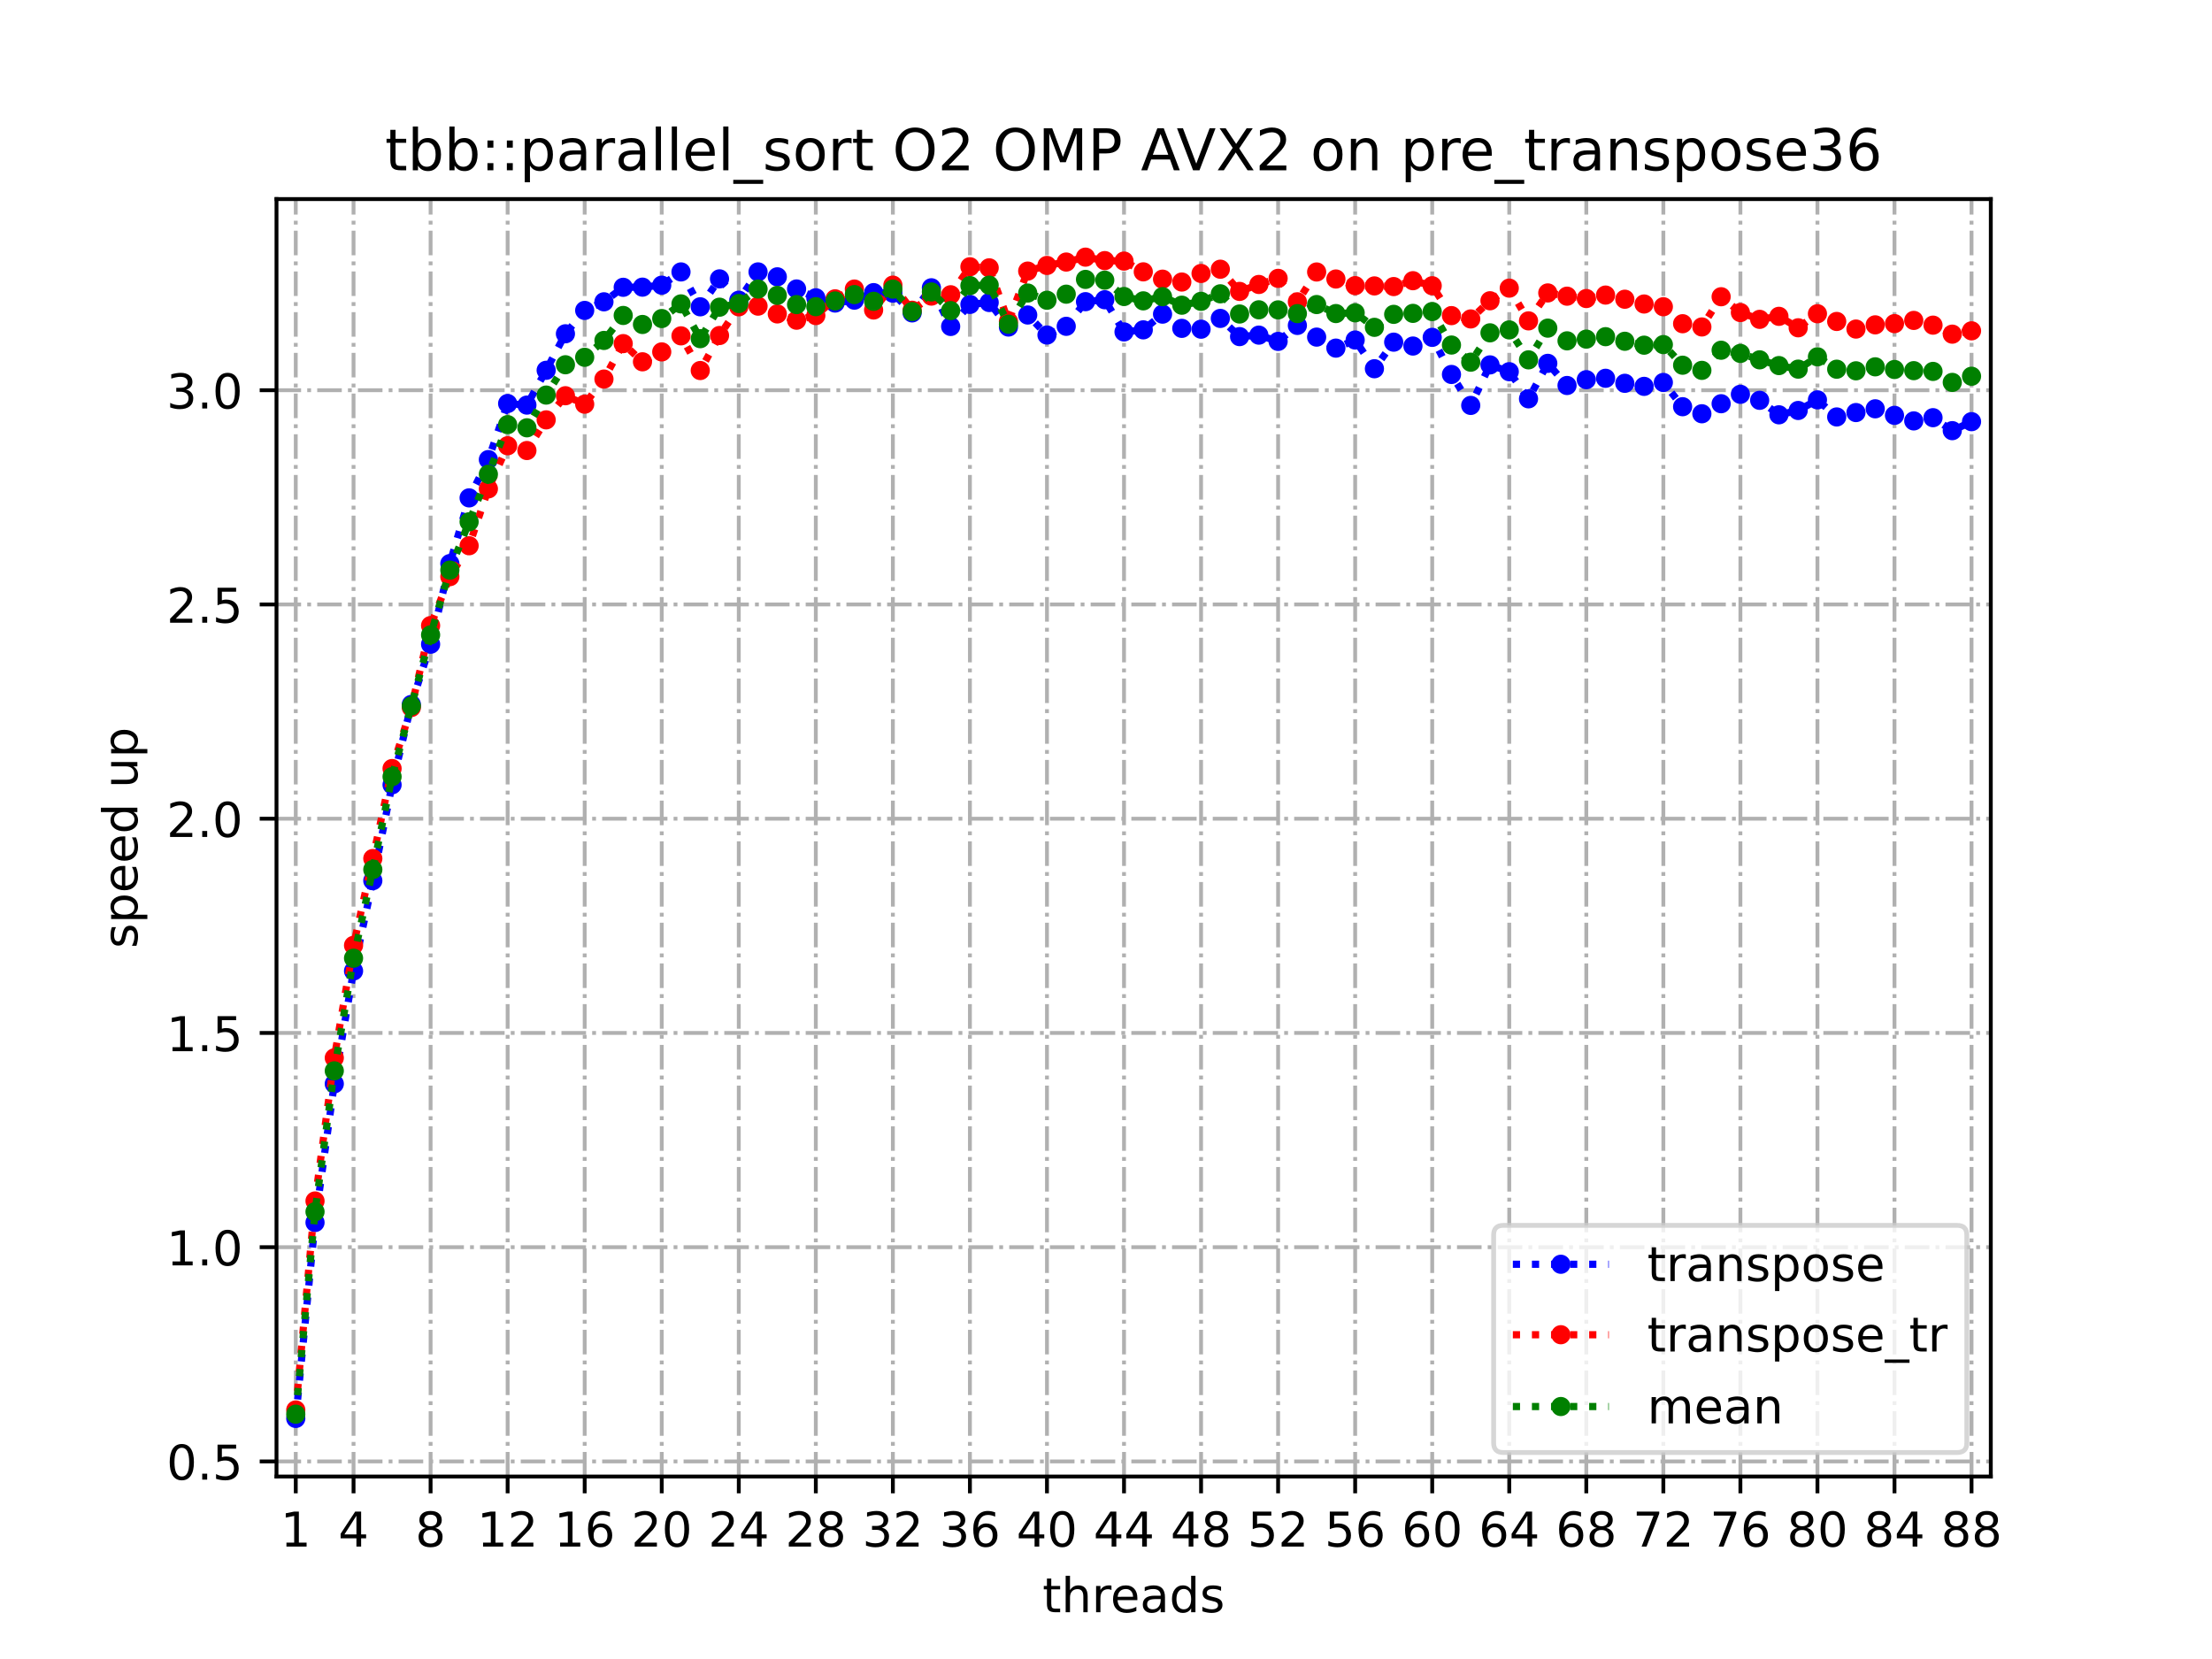 <?xml version="1.0" encoding="utf-8" standalone="no"?>
<!DOCTYPE svg PUBLIC "-//W3C//DTD SVG 1.1//EN"
  "http://www.w3.org/Graphics/SVG/1.1/DTD/svg11.dtd">
<!-- Created with matplotlib (https://matplotlib.org/) -->
<svg height="345.6pt" version="1.1" viewBox="0 0 460.8 345.6" width="460.8pt" xmlns="http://www.w3.org/2000/svg" xmlns:xlink="http://www.w3.org/1999/xlink">
 <defs>
  <style type="text/css">
*{stroke-linecap:butt;stroke-linejoin:round;}
  </style>
 </defs>
 <g id="figure_1">
  <g id="patch_1">
   <path d="M 0 345.6 
L 460.8 345.6 
L 460.8 0 
L 0 0 
z
" style="fill:#ffffff;"/>
  </g>
  <g id="axes_1">
   <g id="patch_2">
    <path d="M 57.6 307.584 
L 414.72 307.584 
L 414.72 41.472 
L 57.6 41.472 
z
" style="fill:#ffffff;"/>
   </g>
   <g id="matplotlib.axis_1">
    <g id="xtick_1">
     <g id="line2d_1">
      <path clip-path="url(#p2d9f621a6d)" d="M 61.613 307.584 
L 61.613 41.472 
" style="fill:none;stroke:#b0b0b0;stroke-dasharray:5.12,1.28,0.8,1.28;stroke-dashoffset:0;stroke-width:0.8;"/>
     </g>
     <g id="line2d_2">
      <defs>
       <path d="M 0 0 
L 0 3.5 
" id="m02cd4c1e59" style="stroke:#000000;stroke-width:0.8;"/>
      </defs>
      <g>
       <use style="stroke:#000000;stroke-width:0.8;" x="61.613" xlink:href="#m02cd4c1e59" y="307.584"/>
      </g>
     </g>
     <g id="text_1">
      <!-- 1 -->
      <defs>
       <path d="M 12.406 8.297 
L 28.516 8.297 
L 28.516 63.922 
L 10.984 60.406 
L 10.984 69.391 
L 28.422 72.906 
L 38.281 72.906 
L 38.281 8.297 
L 54.391 8.297 
L 54.391 0 
L 12.406 0 
z
" id="DejaVuSans-49"/>
      </defs>
      <g transform="translate(58.431 322.182)scale(0.1 -0.1)">
       <use xlink:href="#DejaVuSans-49"/>
      </g>
     </g>
    </g>
    <g id="xtick_2">
     <g id="line2d_3">
      <path clip-path="url(#p2d9f621a6d)" d="M 73.65 307.584 
L 73.65 41.472 
" style="fill:none;stroke:#b0b0b0;stroke-dasharray:5.12,1.28,0.8,1.28;stroke-dashoffset:0;stroke-width:0.8;"/>
     </g>
     <g id="line2d_4">
      <g>
       <use style="stroke:#000000;stroke-width:0.8;" x="73.65" xlink:href="#m02cd4c1e59" y="307.584"/>
      </g>
     </g>
     <g id="text_2">
      <!-- 4 -->
      <defs>
       <path d="M 37.797 64.312 
L 12.891 25.391 
L 37.797 25.391 
z
M 35.203 72.906 
L 47.609 72.906 
L 47.609 25.391 
L 58.016 25.391 
L 58.016 17.188 
L 47.609 17.188 
L 47.609 0 
L 37.797 0 
L 37.797 17.188 
L 4.891 17.188 
L 4.891 26.703 
z
" id="DejaVuSans-52"/>
      </defs>
      <g transform="translate(70.469 322.182)scale(0.1 -0.1)">
       <use xlink:href="#DejaVuSans-52"/>
      </g>
     </g>
    </g>
    <g id="xtick_3">
     <g id="line2d_5">
      <path clip-path="url(#p2d9f621a6d)" d="M 89.701 307.584 
L 89.701 41.472 
" style="fill:none;stroke:#b0b0b0;stroke-dasharray:5.12,1.28,0.8,1.28;stroke-dashoffset:0;stroke-width:0.8;"/>
     </g>
     <g id="line2d_6">
      <g>
       <use style="stroke:#000000;stroke-width:0.8;" x="89.701" xlink:href="#m02cd4c1e59" y="307.584"/>
      </g>
     </g>
     <g id="text_3">
      <!-- 8 -->
      <defs>
       <path d="M 31.781 34.625 
Q 24.75 34.625 20.719 30.859 
Q 16.703 27.094 16.703 20.516 
Q 16.703 13.922 20.719 10.156 
Q 24.75 6.391 31.781 6.391 
Q 38.812 6.391 42.859 10.172 
Q 46.922 13.969 46.922 20.516 
Q 46.922 27.094 42.891 30.859 
Q 38.875 34.625 31.781 34.625 
z
M 21.922 38.812 
Q 15.578 40.375 12.031 44.719 
Q 8.5 49.078 8.5 55.328 
Q 8.5 64.062 14.719 69.141 
Q 20.953 74.219 31.781 74.219 
Q 42.672 74.219 48.875 69.141 
Q 55.078 64.062 55.078 55.328 
Q 55.078 49.078 51.531 44.719 
Q 48 40.375 41.703 38.812 
Q 48.828 37.156 52.797 32.312 
Q 56.781 27.484 56.781 20.516 
Q 56.781 9.906 50.312 4.234 
Q 43.844 -1.422 31.781 -1.422 
Q 19.734 -1.422 13.25 4.234 
Q 6.781 9.906 6.781 20.516 
Q 6.781 27.484 10.781 32.312 
Q 14.797 37.156 21.922 38.812 
z
M 18.312 54.391 
Q 18.312 48.734 21.844 45.562 
Q 25.391 42.391 31.781 42.391 
Q 38.141 42.391 41.719 45.562 
Q 45.312 48.734 45.312 54.391 
Q 45.312 60.062 41.719 63.234 
Q 38.141 66.406 31.781 66.406 
Q 25.391 66.406 21.844 63.234 
Q 18.312 60.062 18.312 54.391 
z
" id="DejaVuSans-56"/>
      </defs>
      <g transform="translate(86.519 322.182)scale(0.1 -0.1)">
       <use xlink:href="#DejaVuSans-56"/>
      </g>
     </g>
    </g>
    <g id="xtick_4">
     <g id="line2d_7">
      <path clip-path="url(#p2d9f621a6d)" d="M 105.751 307.584 
L 105.751 41.472 
" style="fill:none;stroke:#b0b0b0;stroke-dasharray:5.12,1.28,0.8,1.28;stroke-dashoffset:0;stroke-width:0.8;"/>
     </g>
     <g id="line2d_8">
      <g>
       <use style="stroke:#000000;stroke-width:0.8;" x="105.751" xlink:href="#m02cd4c1e59" y="307.584"/>
      </g>
     </g>
     <g id="text_4">
      <!-- 12 -->
      <defs>
       <path d="M 19.188 8.297 
L 53.609 8.297 
L 53.609 0 
L 7.328 0 
L 7.328 8.297 
Q 12.938 14.109 22.625 23.891 
Q 32.328 33.688 34.812 36.531 
Q 39.547 41.844 41.422 45.531 
Q 43.312 49.219 43.312 52.781 
Q 43.312 58.594 39.234 62.25 
Q 35.156 65.922 28.609 65.922 
Q 23.969 65.922 18.812 64.312 
Q 13.672 62.703 7.812 59.422 
L 7.812 69.391 
Q 13.766 71.781 18.938 73 
Q 24.125 74.219 28.422 74.219 
Q 39.75 74.219 46.484 68.547 
Q 53.219 62.891 53.219 53.422 
Q 53.219 48.922 51.531 44.891 
Q 49.859 40.875 45.406 35.406 
Q 44.188 33.984 37.641 27.219 
Q 31.109 20.453 19.188 8.297 
z
" id="DejaVuSans-50"/>
      </defs>
      <g transform="translate(99.389 322.182)scale(0.1 -0.1)">
       <use xlink:href="#DejaVuSans-49"/>
       <use x="63.623" xlink:href="#DejaVuSans-50"/>
      </g>
     </g>
    </g>
    <g id="xtick_5">
     <g id="line2d_9">
      <path clip-path="url(#p2d9f621a6d)" d="M 121.801 307.584 
L 121.801 41.472 
" style="fill:none;stroke:#b0b0b0;stroke-dasharray:5.12,1.28,0.8,1.28;stroke-dashoffset:0;stroke-width:0.8;"/>
     </g>
     <g id="line2d_10">
      <g>
       <use style="stroke:#000000;stroke-width:0.8;" x="121.801" xlink:href="#m02cd4c1e59" y="307.584"/>
      </g>
     </g>
     <g id="text_5">
      <!-- 16 -->
      <defs>
       <path d="M 33.016 40.375 
Q 26.375 40.375 22.484 35.828 
Q 18.609 31.297 18.609 23.391 
Q 18.609 15.531 22.484 10.953 
Q 26.375 6.391 33.016 6.391 
Q 39.656 6.391 43.531 10.953 
Q 47.406 15.531 47.406 23.391 
Q 47.406 31.297 43.531 35.828 
Q 39.656 40.375 33.016 40.375 
z
M 52.594 71.297 
L 52.594 62.312 
Q 48.875 64.062 45.094 64.984 
Q 41.312 65.922 37.594 65.922 
Q 27.828 65.922 22.672 59.328 
Q 17.531 52.734 16.797 39.406 
Q 19.672 43.656 24.016 45.922 
Q 28.375 48.188 33.594 48.188 
Q 44.578 48.188 50.953 41.516 
Q 57.328 34.859 57.328 23.391 
Q 57.328 12.156 50.688 5.359 
Q 44.047 -1.422 33.016 -1.422 
Q 20.359 -1.422 13.672 8.266 
Q 6.984 17.969 6.984 36.375 
Q 6.984 53.656 15.188 63.938 
Q 23.391 74.219 37.203 74.219 
Q 40.922 74.219 44.703 73.484 
Q 48.484 72.75 52.594 71.297 
z
" id="DejaVuSans-54"/>
      </defs>
      <g transform="translate(115.439 322.182)scale(0.1 -0.1)">
       <use xlink:href="#DejaVuSans-49"/>
       <use x="63.623" xlink:href="#DejaVuSans-54"/>
      </g>
     </g>
    </g>
    <g id="xtick_6">
     <g id="line2d_11">
      <path clip-path="url(#p2d9f621a6d)" d="M 137.852 307.584 
L 137.852 41.472 
" style="fill:none;stroke:#b0b0b0;stroke-dasharray:5.12,1.28,0.8,1.28;stroke-dashoffset:0;stroke-width:0.8;"/>
     </g>
     <g id="line2d_12">
      <g>
       <use style="stroke:#000000;stroke-width:0.8;" x="137.852" xlink:href="#m02cd4c1e59" y="307.584"/>
      </g>
     </g>
     <g id="text_6">
      <!-- 20 -->
      <defs>
       <path d="M 31.781 66.406 
Q 24.172 66.406 20.328 58.906 
Q 16.5 51.422 16.5 36.375 
Q 16.5 21.391 20.328 13.891 
Q 24.172 6.391 31.781 6.391 
Q 39.453 6.391 43.281 13.891 
Q 47.125 21.391 47.125 36.375 
Q 47.125 51.422 43.281 58.906 
Q 39.453 66.406 31.781 66.406 
z
M 31.781 74.219 
Q 44.047 74.219 50.516 64.516 
Q 56.984 54.828 56.984 36.375 
Q 56.984 17.969 50.516 8.266 
Q 44.047 -1.422 31.781 -1.422 
Q 19.531 -1.422 13.062 8.266 
Q 6.594 17.969 6.594 36.375 
Q 6.594 54.828 13.062 64.516 
Q 19.531 74.219 31.781 74.219 
z
" id="DejaVuSans-48"/>
      </defs>
      <g transform="translate(131.489 322.182)scale(0.1 -0.1)">
       <use xlink:href="#DejaVuSans-50"/>
       <use x="63.623" xlink:href="#DejaVuSans-48"/>
      </g>
     </g>
    </g>
    <g id="xtick_7">
     <g id="line2d_13">
      <path clip-path="url(#p2d9f621a6d)" d="M 153.902 307.584 
L 153.902 41.472 
" style="fill:none;stroke:#b0b0b0;stroke-dasharray:5.12,1.28,0.8,1.28;stroke-dashoffset:0;stroke-width:0.8;"/>
     </g>
     <g id="line2d_14">
      <g>
       <use style="stroke:#000000;stroke-width:0.8;" x="153.902" xlink:href="#m02cd4c1e59" y="307.584"/>
      </g>
     </g>
     <g id="text_7">
      <!-- 24 -->
      <g transform="translate(147.54 322.182)scale(0.1 -0.1)">
       <use xlink:href="#DejaVuSans-50"/>
       <use x="63.623" xlink:href="#DejaVuSans-52"/>
      </g>
     </g>
    </g>
    <g id="xtick_8">
     <g id="line2d_15">
      <path clip-path="url(#p2d9f621a6d)" d="M 169.952 307.584 
L 169.952 41.472 
" style="fill:none;stroke:#b0b0b0;stroke-dasharray:5.12,1.28,0.8,1.28;stroke-dashoffset:0;stroke-width:0.8;"/>
     </g>
     <g id="line2d_16">
      <g>
       <use style="stroke:#000000;stroke-width:0.8;" x="169.952" xlink:href="#m02cd4c1e59" y="307.584"/>
      </g>
     </g>
     <g id="text_8">
      <!-- 28 -->
      <g transform="translate(163.59 322.182)scale(0.1 -0.1)">
       <use xlink:href="#DejaVuSans-50"/>
       <use x="63.623" xlink:href="#DejaVuSans-56"/>
      </g>
     </g>
    </g>
    <g id="xtick_9">
     <g id="line2d_17">
      <path clip-path="url(#p2d9f621a6d)" d="M 186.003 307.584 
L 186.003 41.472 
" style="fill:none;stroke:#b0b0b0;stroke-dasharray:5.12,1.28,0.8,1.28;stroke-dashoffset:0;stroke-width:0.8;"/>
     </g>
     <g id="line2d_18">
      <g>
       <use style="stroke:#000000;stroke-width:0.8;" x="186.003" xlink:href="#m02cd4c1e59" y="307.584"/>
      </g>
     </g>
     <g id="text_9">
      <!-- 32 -->
      <defs>
       <path d="M 40.578 39.312 
Q 47.656 37.797 51.625 33 
Q 55.609 28.219 55.609 21.188 
Q 55.609 10.406 48.188 4.484 
Q 40.766 -1.422 27.094 -1.422 
Q 22.516 -1.422 17.656 -0.516 
Q 12.797 0.391 7.625 2.203 
L 7.625 11.719 
Q 11.719 9.328 16.594 8.109 
Q 21.484 6.891 26.812 6.891 
Q 36.078 6.891 40.938 10.547 
Q 45.797 14.203 45.797 21.188 
Q 45.797 27.641 41.281 31.266 
Q 36.766 34.906 28.719 34.906 
L 20.219 34.906 
L 20.219 43.016 
L 29.109 43.016 
Q 36.375 43.016 40.234 45.922 
Q 44.094 48.828 44.094 54.297 
Q 44.094 59.906 40.109 62.906 
Q 36.141 65.922 28.719 65.922 
Q 24.656 65.922 20.016 65.031 
Q 15.375 64.156 9.812 62.312 
L 9.812 71.094 
Q 15.438 72.656 20.344 73.438 
Q 25.25 74.219 29.594 74.219 
Q 40.828 74.219 47.359 69.109 
Q 53.906 64.016 53.906 55.328 
Q 53.906 49.266 50.438 45.094 
Q 46.969 40.922 40.578 39.312 
z
" id="DejaVuSans-51"/>
      </defs>
      <g transform="translate(179.64 322.182)scale(0.1 -0.1)">
       <use xlink:href="#DejaVuSans-51"/>
       <use x="63.623" xlink:href="#DejaVuSans-50"/>
      </g>
     </g>
    </g>
    <g id="xtick_10">
     <g id="line2d_19">
      <path clip-path="url(#p2d9f621a6d)" d="M 202.053 307.584 
L 202.053 41.472 
" style="fill:none;stroke:#b0b0b0;stroke-dasharray:5.12,1.28,0.8,1.28;stroke-dashoffset:0;stroke-width:0.8;"/>
     </g>
     <g id="line2d_20">
      <g>
       <use style="stroke:#000000;stroke-width:0.8;" x="202.053" xlink:href="#m02cd4c1e59" y="307.584"/>
      </g>
     </g>
     <g id="text_10">
      <!-- 36 -->
      <g transform="translate(195.691 322.182)scale(0.1 -0.1)">
       <use xlink:href="#DejaVuSans-51"/>
       <use x="63.623" xlink:href="#DejaVuSans-54"/>
      </g>
     </g>
    </g>
    <g id="xtick_11">
     <g id="line2d_21">
      <path clip-path="url(#p2d9f621a6d)" d="M 218.103 307.584 
L 218.103 41.472 
" style="fill:none;stroke:#b0b0b0;stroke-dasharray:5.12,1.28,0.8,1.28;stroke-dashoffset:0;stroke-width:0.8;"/>
     </g>
     <g id="line2d_22">
      <g>
       <use style="stroke:#000000;stroke-width:0.8;" x="218.103" xlink:href="#m02cd4c1e59" y="307.584"/>
      </g>
     </g>
     <g id="text_11">
      <!-- 40 -->
      <g transform="translate(211.741 322.182)scale(0.1 -0.1)">
       <use xlink:href="#DejaVuSans-52"/>
       <use x="63.623" xlink:href="#DejaVuSans-48"/>
      </g>
     </g>
    </g>
    <g id="xtick_12">
     <g id="line2d_23">
      <path clip-path="url(#p2d9f621a6d)" d="M 234.154 307.584 
L 234.154 41.472 
" style="fill:none;stroke:#b0b0b0;stroke-dasharray:5.12,1.28,0.8,1.28;stroke-dashoffset:0;stroke-width:0.8;"/>
     </g>
     <g id="line2d_24">
      <g>
       <use style="stroke:#000000;stroke-width:0.8;" x="234.154" xlink:href="#m02cd4c1e59" y="307.584"/>
      </g>
     </g>
     <g id="text_12">
      <!-- 44 -->
      <g transform="translate(227.791 322.182)scale(0.1 -0.1)">
       <use xlink:href="#DejaVuSans-52"/>
       <use x="63.623" xlink:href="#DejaVuSans-52"/>
      </g>
     </g>
    </g>
    <g id="xtick_13">
     <g id="line2d_25">
      <path clip-path="url(#p2d9f621a6d)" d="M 250.204 307.584 
L 250.204 41.472 
" style="fill:none;stroke:#b0b0b0;stroke-dasharray:5.12,1.28,0.8,1.28;stroke-dashoffset:0;stroke-width:0.8;"/>
     </g>
     <g id="line2d_26">
      <g>
       <use style="stroke:#000000;stroke-width:0.8;" x="250.204" xlink:href="#m02cd4c1e59" y="307.584"/>
      </g>
     </g>
     <g id="text_13">
      <!-- 48 -->
      <g transform="translate(243.842 322.182)scale(0.1 -0.1)">
       <use xlink:href="#DejaVuSans-52"/>
       <use x="63.623" xlink:href="#DejaVuSans-56"/>
      </g>
     </g>
    </g>
    <g id="xtick_14">
     <g id="line2d_27">
      <path clip-path="url(#p2d9f621a6d)" d="M 266.254 307.584 
L 266.254 41.472 
" style="fill:none;stroke:#b0b0b0;stroke-dasharray:5.12,1.28,0.8,1.28;stroke-dashoffset:0;stroke-width:0.8;"/>
     </g>
     <g id="line2d_28">
      <g>
       <use style="stroke:#000000;stroke-width:0.8;" x="266.254" xlink:href="#m02cd4c1e59" y="307.584"/>
      </g>
     </g>
     <g id="text_14">
      <!-- 52 -->
      <defs>
       <path d="M 10.797 72.906 
L 49.516 72.906 
L 49.516 64.594 
L 19.828 64.594 
L 19.828 46.734 
Q 21.969 47.469 24.109 47.828 
Q 26.266 48.188 28.422 48.188 
Q 40.625 48.188 47.75 41.5 
Q 54.891 34.812 54.891 23.391 
Q 54.891 11.625 47.562 5.094 
Q 40.234 -1.422 26.906 -1.422 
Q 22.312 -1.422 17.547 -0.641 
Q 12.797 0.141 7.719 1.703 
L 7.719 11.625 
Q 12.109 9.234 16.797 8.062 
Q 21.484 6.891 26.703 6.891 
Q 35.156 6.891 40.078 11.328 
Q 45.016 15.766 45.016 23.391 
Q 45.016 31 40.078 35.438 
Q 35.156 39.891 26.703 39.891 
Q 22.75 39.891 18.812 39.016 
Q 14.891 38.141 10.797 36.281 
z
" id="DejaVuSans-53"/>
      </defs>
      <g transform="translate(259.892 322.182)scale(0.1 -0.1)">
       <use xlink:href="#DejaVuSans-53"/>
       <use x="63.623" xlink:href="#DejaVuSans-50"/>
      </g>
     </g>
    </g>
    <g id="xtick_15">
     <g id="line2d_29">
      <path clip-path="url(#p2d9f621a6d)" d="M 282.305 307.584 
L 282.305 41.472 
" style="fill:none;stroke:#b0b0b0;stroke-dasharray:5.12,1.28,0.8,1.28;stroke-dashoffset:0;stroke-width:0.8;"/>
     </g>
     <g id="line2d_30">
      <g>
       <use style="stroke:#000000;stroke-width:0.8;" x="282.305" xlink:href="#m02cd4c1e59" y="307.584"/>
      </g>
     </g>
     <g id="text_15">
      <!-- 56 -->
      <g transform="translate(275.942 322.182)scale(0.1 -0.1)">
       <use xlink:href="#DejaVuSans-53"/>
       <use x="63.623" xlink:href="#DejaVuSans-54"/>
      </g>
     </g>
    </g>
    <g id="xtick_16">
     <g id="line2d_31">
      <path clip-path="url(#p2d9f621a6d)" d="M 298.355 307.584 
L 298.355 41.472 
" style="fill:none;stroke:#b0b0b0;stroke-dasharray:5.12,1.28,0.8,1.28;stroke-dashoffset:0;stroke-width:0.8;"/>
     </g>
     <g id="line2d_32">
      <g>
       <use style="stroke:#000000;stroke-width:0.8;" x="298.355" xlink:href="#m02cd4c1e59" y="307.584"/>
      </g>
     </g>
     <g id="text_16">
      <!-- 60 -->
      <g transform="translate(291.993 322.182)scale(0.1 -0.1)">
       <use xlink:href="#DejaVuSans-54"/>
       <use x="63.623" xlink:href="#DejaVuSans-48"/>
      </g>
     </g>
    </g>
    <g id="xtick_17">
     <g id="line2d_33">
      <path clip-path="url(#p2d9f621a6d)" d="M 314.405 307.584 
L 314.405 41.472 
" style="fill:none;stroke:#b0b0b0;stroke-dasharray:5.12,1.28,0.8,1.28;stroke-dashoffset:0;stroke-width:0.8;"/>
     </g>
     <g id="line2d_34">
      <g>
       <use style="stroke:#000000;stroke-width:0.8;" x="314.405" xlink:href="#m02cd4c1e59" y="307.584"/>
      </g>
     </g>
     <g id="text_17">
      <!-- 64 -->
      <g transform="translate(308.043 322.182)scale(0.1 -0.1)">
       <use xlink:href="#DejaVuSans-54"/>
       <use x="63.623" xlink:href="#DejaVuSans-52"/>
      </g>
     </g>
    </g>
    <g id="xtick_18">
     <g id="line2d_35">
      <path clip-path="url(#p2d9f621a6d)" d="M 330.456 307.584 
L 330.456 41.472 
" style="fill:none;stroke:#b0b0b0;stroke-dasharray:5.12,1.28,0.8,1.28;stroke-dashoffset:0;stroke-width:0.8;"/>
     </g>
     <g id="line2d_36">
      <g>
       <use style="stroke:#000000;stroke-width:0.8;" x="330.456" xlink:href="#m02cd4c1e59" y="307.584"/>
      </g>
     </g>
     <g id="text_18">
      <!-- 68 -->
      <g transform="translate(324.093 322.182)scale(0.1 -0.1)">
       <use xlink:href="#DejaVuSans-54"/>
       <use x="63.623" xlink:href="#DejaVuSans-56"/>
      </g>
     </g>
    </g>
    <g id="xtick_19">
     <g id="line2d_37">
      <path clip-path="url(#p2d9f621a6d)" d="M 346.506 307.584 
L 346.506 41.472 
" style="fill:none;stroke:#b0b0b0;stroke-dasharray:5.12,1.28,0.8,1.28;stroke-dashoffset:0;stroke-width:0.8;"/>
     </g>
     <g id="line2d_38">
      <g>
       <use style="stroke:#000000;stroke-width:0.8;" x="346.506" xlink:href="#m02cd4c1e59" y="307.584"/>
      </g>
     </g>
     <g id="text_19">
      <!-- 72 -->
      <defs>
       <path d="M 8.203 72.906 
L 55.078 72.906 
L 55.078 68.703 
L 28.609 0 
L 18.312 0 
L 43.219 64.594 
L 8.203 64.594 
z
" id="DejaVuSans-55"/>
      </defs>
      <g transform="translate(340.144 322.182)scale(0.1 -0.1)">
       <use xlink:href="#DejaVuSans-55"/>
       <use x="63.623" xlink:href="#DejaVuSans-50"/>
      </g>
     </g>
    </g>
    <g id="xtick_20">
     <g id="line2d_39">
      <path clip-path="url(#p2d9f621a6d)" d="M 362.556 307.584 
L 362.556 41.472 
" style="fill:none;stroke:#b0b0b0;stroke-dasharray:5.12,1.28,0.8,1.28;stroke-dashoffset:0;stroke-width:0.8;"/>
     </g>
     <g id="line2d_40">
      <g>
       <use style="stroke:#000000;stroke-width:0.8;" x="362.556" xlink:href="#m02cd4c1e59" y="307.584"/>
      </g>
     </g>
     <g id="text_20">
      <!-- 76 -->
      <g transform="translate(356.194 322.182)scale(0.1 -0.1)">
       <use xlink:href="#DejaVuSans-55"/>
       <use x="63.623" xlink:href="#DejaVuSans-54"/>
      </g>
     </g>
    </g>
    <g id="xtick_21">
     <g id="line2d_41">
      <path clip-path="url(#p2d9f621a6d)" d="M 378.607 307.584 
L 378.607 41.472 
" style="fill:none;stroke:#b0b0b0;stroke-dasharray:5.12,1.28,0.8,1.28;stroke-dashoffset:0;stroke-width:0.8;"/>
     </g>
     <g id="line2d_42">
      <g>
       <use style="stroke:#000000;stroke-width:0.8;" x="378.607" xlink:href="#m02cd4c1e59" y="307.584"/>
      </g>
     </g>
     <g id="text_21">
      <!-- 80 -->
      <g transform="translate(372.244 322.182)scale(0.1 -0.1)">
       <use xlink:href="#DejaVuSans-56"/>
       <use x="63.623" xlink:href="#DejaVuSans-48"/>
      </g>
     </g>
    </g>
    <g id="xtick_22">
     <g id="line2d_43">
      <path clip-path="url(#p2d9f621a6d)" d="M 394.657 307.584 
L 394.657 41.472 
" style="fill:none;stroke:#b0b0b0;stroke-dasharray:5.12,1.28,0.8,1.28;stroke-dashoffset:0;stroke-width:0.8;"/>
     </g>
     <g id="line2d_44">
      <g>
       <use style="stroke:#000000;stroke-width:0.8;" x="394.657" xlink:href="#m02cd4c1e59" y="307.584"/>
      </g>
     </g>
     <g id="text_22">
      <!-- 84 -->
      <g transform="translate(388.295 322.182)scale(0.1 -0.1)">
       <use xlink:href="#DejaVuSans-56"/>
       <use x="63.623" xlink:href="#DejaVuSans-52"/>
      </g>
     </g>
    </g>
    <g id="xtick_23">
     <g id="line2d_45">
      <path clip-path="url(#p2d9f621a6d)" d="M 410.707 307.584 
L 410.707 41.472 
" style="fill:none;stroke:#b0b0b0;stroke-dasharray:5.12,1.28,0.8,1.28;stroke-dashoffset:0;stroke-width:0.8;"/>
     </g>
     <g id="line2d_46">
      <g>
       <use style="stroke:#000000;stroke-width:0.8;" x="410.707" xlink:href="#m02cd4c1e59" y="307.584"/>
      </g>
     </g>
     <g id="text_23">
      <!-- 88 -->
      <g transform="translate(404.345 322.182)scale(0.1 -0.1)">
       <use xlink:href="#DejaVuSans-56"/>
       <use x="63.623" xlink:href="#DejaVuSans-56"/>
      </g>
     </g>
    </g>
    <g id="text_24">
     <!-- threads -->
     <defs>
      <path d="M 18.312 70.219 
L 18.312 54.688 
L 36.812 54.688 
L 36.812 47.703 
L 18.312 47.703 
L 18.312 18.016 
Q 18.312 11.328 20.141 9.422 
Q 21.969 7.516 27.594 7.516 
L 36.812 7.516 
L 36.812 0 
L 27.594 0 
Q 17.188 0 13.234 3.875 
Q 9.281 7.766 9.281 18.016 
L 9.281 47.703 
L 2.688 47.703 
L 2.688 54.688 
L 9.281 54.688 
L 9.281 70.219 
z
" id="DejaVuSans-116"/>
      <path d="M 54.891 33.016 
L 54.891 0 
L 45.906 0 
L 45.906 32.719 
Q 45.906 40.484 42.875 44.328 
Q 39.844 48.188 33.797 48.188 
Q 26.516 48.188 22.312 43.547 
Q 18.109 38.922 18.109 30.906 
L 18.109 0 
L 9.078 0 
L 9.078 75.984 
L 18.109 75.984 
L 18.109 46.188 
Q 21.344 51.125 25.703 53.562 
Q 30.078 56 35.797 56 
Q 45.219 56 50.047 50.172 
Q 54.891 44.344 54.891 33.016 
z
" id="DejaVuSans-104"/>
      <path d="M 41.109 46.297 
Q 39.594 47.172 37.812 47.578 
Q 36.031 48 33.891 48 
Q 26.266 48 22.188 43.047 
Q 18.109 38.094 18.109 28.812 
L 18.109 0 
L 9.078 0 
L 9.078 54.688 
L 18.109 54.688 
L 18.109 46.188 
Q 20.953 51.172 25.484 53.578 
Q 30.031 56 36.531 56 
Q 37.453 56 38.578 55.875 
Q 39.703 55.766 41.062 55.516 
z
" id="DejaVuSans-114"/>
      <path d="M 56.203 29.594 
L 56.203 25.203 
L 14.891 25.203 
Q 15.484 15.922 20.484 11.062 
Q 25.484 6.203 34.422 6.203 
Q 39.594 6.203 44.453 7.469 
Q 49.312 8.734 54.109 11.281 
L 54.109 2.781 
Q 49.266 0.734 44.188 -0.344 
Q 39.109 -1.422 33.891 -1.422 
Q 20.797 -1.422 13.156 6.188 
Q 5.516 13.812 5.516 26.812 
Q 5.516 40.234 12.766 48.109 
Q 20.016 56 32.328 56 
Q 43.359 56 49.781 48.891 
Q 56.203 41.797 56.203 29.594 
z
M 47.219 32.234 
Q 47.125 39.594 43.094 43.984 
Q 39.062 48.391 32.422 48.391 
Q 24.906 48.391 20.391 44.141 
Q 15.875 39.891 15.188 32.172 
z
" id="DejaVuSans-101"/>
      <path d="M 34.281 27.484 
Q 23.391 27.484 19.188 25 
Q 14.984 22.516 14.984 16.5 
Q 14.984 11.719 18.141 8.906 
Q 21.297 6.109 26.703 6.109 
Q 34.188 6.109 38.703 11.406 
Q 43.219 16.703 43.219 25.484 
L 43.219 27.484 
z
M 52.203 31.203 
L 52.203 0 
L 43.219 0 
L 43.219 8.297 
Q 40.141 3.328 35.547 0.953 
Q 30.953 -1.422 24.312 -1.422 
Q 15.922 -1.422 10.953 3.297 
Q 6 8.016 6 15.922 
Q 6 25.141 12.172 29.828 
Q 18.359 34.516 30.609 34.516 
L 43.219 34.516 
L 43.219 35.406 
Q 43.219 41.609 39.141 45 
Q 35.062 48.391 27.688 48.391 
Q 23 48.391 18.547 47.266 
Q 14.109 46.141 10.016 43.891 
L 10.016 52.203 
Q 14.938 54.109 19.578 55.047 
Q 24.219 56 28.609 56 
Q 40.484 56 46.344 49.844 
Q 52.203 43.703 52.203 31.203 
z
" id="DejaVuSans-97"/>
      <path d="M 45.406 46.391 
L 45.406 75.984 
L 54.391 75.984 
L 54.391 0 
L 45.406 0 
L 45.406 8.203 
Q 42.578 3.328 38.25 0.953 
Q 33.938 -1.422 27.875 -1.422 
Q 17.969 -1.422 11.734 6.484 
Q 5.516 14.406 5.516 27.297 
Q 5.516 40.188 11.734 48.094 
Q 17.969 56 27.875 56 
Q 33.938 56 38.25 53.625 
Q 42.578 51.266 45.406 46.391 
z
M 14.797 27.297 
Q 14.797 17.391 18.875 11.75 
Q 22.953 6.109 30.078 6.109 
Q 37.203 6.109 41.297 11.75 
Q 45.406 17.391 45.406 27.297 
Q 45.406 37.203 41.297 42.844 
Q 37.203 48.484 30.078 48.484 
Q 22.953 48.484 18.875 42.844 
Q 14.797 37.203 14.797 27.297 
z
" id="DejaVuSans-100"/>
      <path d="M 44.281 53.078 
L 44.281 44.578 
Q 40.484 46.531 36.375 47.5 
Q 32.281 48.484 27.875 48.484 
Q 21.188 48.484 17.844 46.438 
Q 14.5 44.391 14.5 40.281 
Q 14.5 37.156 16.891 35.375 
Q 19.281 33.594 26.516 31.984 
L 29.594 31.297 
Q 39.156 29.25 43.188 25.516 
Q 47.219 21.781 47.219 15.094 
Q 47.219 7.469 41.188 3.016 
Q 35.156 -1.422 24.609 -1.422 
Q 20.219 -1.422 15.453 -0.562 
Q 10.688 0.297 5.422 2 
L 5.422 11.281 
Q 10.406 8.688 15.234 7.391 
Q 20.062 6.109 24.812 6.109 
Q 31.156 6.109 34.562 8.281 
Q 37.984 10.453 37.984 14.406 
Q 37.984 18.062 35.516 20.016 
Q 33.062 21.969 24.703 23.781 
L 21.578 24.516 
Q 13.234 26.266 9.516 29.906 
Q 5.812 33.547 5.812 39.891 
Q 5.812 47.609 11.281 51.797 
Q 16.75 56 26.812 56 
Q 31.781 56 36.172 55.266 
Q 40.578 54.547 44.281 53.078 
z
" id="DejaVuSans-115"/>
     </defs>
     <g transform="translate(217.169 335.861)scale(0.1 -0.1)">
      <use xlink:href="#DejaVuSans-116"/>
      <use x="39.209" xlink:href="#DejaVuSans-104"/>
      <use x="102.588" xlink:href="#DejaVuSans-114"/>
      <use x="141.451" xlink:href="#DejaVuSans-101"/>
      <use x="202.975" xlink:href="#DejaVuSans-97"/>
      <use x="264.254" xlink:href="#DejaVuSans-100"/>
      <use x="327.73" xlink:href="#DejaVuSans-115"/>
     </g>
    </g>
   </g>
   <g id="matplotlib.axis_2">
    <g id="ytick_1">
     <g id="line2d_47">
      <path clip-path="url(#p2d9f621a6d)" d="M 57.6 304.437 
L 414.72 304.437 
" style="fill:none;stroke:#b0b0b0;stroke-dasharray:5.12,1.28,0.8,1.28;stroke-dashoffset:0;stroke-width:0.8;"/>
     </g>
     <g id="line2d_48">
      <defs>
       <path d="M 0 0 
L -3.5 0 
" id="m11d7e1410c" style="stroke:#000000;stroke-width:0.8;"/>
      </defs>
      <g>
       <use style="stroke:#000000;stroke-width:0.8;" x="57.6" xlink:href="#m11d7e1410c" y="304.437"/>
      </g>
     </g>
     <g id="text_25">
      <!-- 0.5 -->
      <defs>
       <path d="M 10.688 12.406 
L 21 12.406 
L 21 0 
L 10.688 0 
z
" id="DejaVuSans-46"/>
      </defs>
      <g transform="translate(34.697 308.236)scale(0.1 -0.1)">
       <use xlink:href="#DejaVuSans-48"/>
       <use x="63.623" xlink:href="#DejaVuSans-46"/>
       <use x="95.41" xlink:href="#DejaVuSans-53"/>
      </g>
     </g>
    </g>
    <g id="ytick_2">
     <g id="line2d_49">
      <path clip-path="url(#p2d9f621a6d)" d="M 57.6 259.808 
L 414.72 259.808 
" style="fill:none;stroke:#b0b0b0;stroke-dasharray:5.12,1.28,0.8,1.28;stroke-dashoffset:0;stroke-width:0.8;"/>
     </g>
     <g id="line2d_50">
      <g>
       <use style="stroke:#000000;stroke-width:0.8;" x="57.6" xlink:href="#m11d7e1410c" y="259.808"/>
      </g>
     </g>
     <g id="text_26">
      <!-- 1.0 -->
      <g transform="translate(34.697 263.608)scale(0.1 -0.1)">
       <use xlink:href="#DejaVuSans-49"/>
       <use x="63.623" xlink:href="#DejaVuSans-46"/>
       <use x="95.41" xlink:href="#DejaVuSans-48"/>
      </g>
     </g>
    </g>
    <g id="ytick_3">
     <g id="line2d_51">
      <path clip-path="url(#p2d9f621a6d)" d="M 57.6 215.18 
L 414.72 215.18 
" style="fill:none;stroke:#b0b0b0;stroke-dasharray:5.12,1.28,0.8,1.28;stroke-dashoffset:0;stroke-width:0.8;"/>
     </g>
     <g id="line2d_52">
      <g>
       <use style="stroke:#000000;stroke-width:0.8;" x="57.6" xlink:href="#m11d7e1410c" y="215.18"/>
      </g>
     </g>
     <g id="text_27">
      <!-- 1.5 -->
      <g transform="translate(34.697 218.979)scale(0.1 -0.1)">
       <use xlink:href="#DejaVuSans-49"/>
       <use x="63.623" xlink:href="#DejaVuSans-46"/>
       <use x="95.41" xlink:href="#DejaVuSans-53"/>
      </g>
     </g>
    </g>
    <g id="ytick_4">
     <g id="line2d_53">
      <path clip-path="url(#p2d9f621a6d)" d="M 57.6 170.551 
L 414.72 170.551 
" style="fill:none;stroke:#b0b0b0;stroke-dasharray:5.12,1.28,0.8,1.28;stroke-dashoffset:0;stroke-width:0.8;"/>
     </g>
     <g id="line2d_54">
      <g>
       <use style="stroke:#000000;stroke-width:0.8;" x="57.6" xlink:href="#m11d7e1410c" y="170.551"/>
      </g>
     </g>
     <g id="text_28">
      <!-- 2.0 -->
      <g transform="translate(34.697 174.35)scale(0.1 -0.1)">
       <use xlink:href="#DejaVuSans-50"/>
       <use x="63.623" xlink:href="#DejaVuSans-46"/>
       <use x="95.41" xlink:href="#DejaVuSans-48"/>
      </g>
     </g>
    </g>
    <g id="ytick_5">
     <g id="line2d_55">
      <path clip-path="url(#p2d9f621a6d)" d="M 57.6 125.923 
L 414.72 125.923 
" style="fill:none;stroke:#b0b0b0;stroke-dasharray:5.12,1.28,0.8,1.28;stroke-dashoffset:0;stroke-width:0.8;"/>
     </g>
     <g id="line2d_56">
      <g>
       <use style="stroke:#000000;stroke-width:0.8;" x="57.6" xlink:href="#m11d7e1410c" y="125.923"/>
      </g>
     </g>
     <g id="text_29">
      <!-- 2.5 -->
      <g transform="translate(34.697 129.722)scale(0.1 -0.1)">
       <use xlink:href="#DejaVuSans-50"/>
       <use x="63.623" xlink:href="#DejaVuSans-46"/>
       <use x="95.41" xlink:href="#DejaVuSans-53"/>
      </g>
     </g>
    </g>
    <g id="ytick_6">
     <g id="line2d_57">
      <path clip-path="url(#p2d9f621a6d)" d="M 57.6 81.294 
L 414.72 81.294 
" style="fill:none;stroke:#b0b0b0;stroke-dasharray:5.12,1.28,0.8,1.28;stroke-dashoffset:0;stroke-width:0.8;"/>
     </g>
     <g id="line2d_58">
      <g>
       <use style="stroke:#000000;stroke-width:0.8;" x="57.6" xlink:href="#m11d7e1410c" y="81.294"/>
      </g>
     </g>
     <g id="text_30">
      <!-- 3.0 -->
      <g transform="translate(34.697 85.093)scale(0.1 -0.1)">
       <use xlink:href="#DejaVuSans-51"/>
       <use x="63.623" xlink:href="#DejaVuSans-46"/>
       <use x="95.41" xlink:href="#DejaVuSans-48"/>
      </g>
     </g>
    </g>
    <g id="text_31">
     <!-- speed up -->
     <defs>
      <path d="M 18.109 8.203 
L 18.109 -20.797 
L 9.078 -20.797 
L 9.078 54.688 
L 18.109 54.688 
L 18.109 46.391 
Q 20.953 51.266 25.266 53.625 
Q 29.594 56 35.594 56 
Q 45.562 56 51.781 48.094 
Q 58.016 40.188 58.016 27.297 
Q 58.016 14.406 51.781 6.484 
Q 45.562 -1.422 35.594 -1.422 
Q 29.594 -1.422 25.266 0.953 
Q 20.953 3.328 18.109 8.203 
z
M 48.688 27.297 
Q 48.688 37.203 44.609 42.844 
Q 40.531 48.484 33.406 48.484 
Q 26.266 48.484 22.188 42.844 
Q 18.109 37.203 18.109 27.297 
Q 18.109 17.391 22.188 11.75 
Q 26.266 6.109 33.406 6.109 
Q 40.531 6.109 44.609 11.75 
Q 48.688 17.391 48.688 27.297 
z
" id="DejaVuSans-112"/>
      <path id="DejaVuSans-32"/>
      <path d="M 8.5 21.578 
L 8.5 54.688 
L 17.484 54.688 
L 17.484 21.922 
Q 17.484 14.156 20.5 10.266 
Q 23.531 6.391 29.594 6.391 
Q 36.859 6.391 41.078 11.031 
Q 45.312 15.672 45.312 23.688 
L 45.312 54.688 
L 54.297 54.688 
L 54.297 0 
L 45.312 0 
L 45.312 8.406 
Q 42.047 3.422 37.719 1 
Q 33.406 -1.422 27.688 -1.422 
Q 18.266 -1.422 13.375 4.438 
Q 8.5 10.297 8.5 21.578 
z
M 31.109 56 
z
" id="DejaVuSans-117"/>
     </defs>
     <g transform="translate(28.617 197.566)rotate(-90)scale(0.1 -0.1)">
      <use xlink:href="#DejaVuSans-115"/>
      <use x="52.1" xlink:href="#DejaVuSans-112"/>
      <use x="115.576" xlink:href="#DejaVuSans-101"/>
      <use x="177.1" xlink:href="#DejaVuSans-101"/>
      <use x="238.623" xlink:href="#DejaVuSans-100"/>
      <use x="302.1" xlink:href="#DejaVuSans-32"/>
      <use x="333.887" xlink:href="#DejaVuSans-117"/>
      <use x="397.266" xlink:href="#DejaVuSans-112"/>
     </g>
    </g>
   </g>
   <g id="line2d_59">
    <path clip-path="url(#p2d9f621a6d)" d="M 61.613 295.488 
L 65.625 254.671 
L 69.638 225.776 
L 73.65 202.274 
L 77.663 183.458 
L 81.676 163.49 
L 85.688 146.744 
L 89.701 134.203 
L 93.713 117.404 
L 97.726 103.718 
L 101.738 95.739 
L 105.751 84.062 
L 109.764 84.387 
L 113.776 77.139 
L 117.789 69.534 
L 121.801 64.666 
L 125.814 62.874 
L 129.827 59.85 
L 133.839 59.819 
L 137.852 59.412 
L 141.864 56.648 
L 145.877 63.913 
L 149.889 58.094 
L 153.902 62.541 
L 157.915 56.643 
L 161.927 57.669 
L 165.94 60.198 
L 169.952 62.037 
L 173.965 63.129 
L 177.978 62.527 
L 181.99 60.96 
L 186.003 61.067 
L 190.015 65.18 
L 194.028 59.952 
L 198.04 68.007 
L 202.053 63.417 
L 206.066 63.016 
L 210.078 68.126 
L 214.091 65.621 
L 218.103 69.793 
L 222.116 67.979 
L 226.129 62.843 
L 230.141 62.441 
L 234.154 69.146 
L 238.166 68.714 
L 242.179 65.44 
L 246.191 68.403 
L 250.204 68.579 
L 254.217 66.333 
L 258.229 70.123 
L 262.242 69.814 
L 266.254 71.122 
L 270.267 67.792 
L 274.28 70.226 
L 278.292 72.52 
L 282.305 70.83 
L 286.317 76.815 
L 290.33 71.278 
L 294.342 72.087 
L 298.355 70.28 
L 302.368 78.007 
L 306.38 84.456 
L 310.393 76.014 
L 314.405 77.431 
L 318.418 83.082 
L 322.431 75.693 
L 326.443 80.305 
L 330.456 79.095 
L 334.468 78.804 
L 338.481 79.85 
L 342.493 80.487 
L 346.506 79.672 
L 350.519 84.725 
L 354.531 86.195 
L 358.544 84.102 
L 362.556 82.141 
L 366.569 83.395 
L 370.582 86.413 
L 374.594 85.51 
L 378.607 83.299 
L 382.619 86.858 
L 386.632 85.943 
L 390.644 85.162 
L 394.657 86.526 
L 398.67 87.682 
L 402.682 87.011 
L 406.695 89.714 
L 410.707 87.841 
" style="fill:none;stroke:#0000ff;stroke-dasharray:1.5,2.475;stroke-dashoffset:0;stroke-width:1.5;"/>
    <defs>
     <path d="M 0 1.5 
C 0.398 1.5 0.779 1.342 1.061 1.061 
C 1.342 0.779 1.5 0.398 1.5 0 
C 1.5 -0.398 1.342 -0.779 1.061 -1.061 
C 0.779 -1.342 0.398 -1.5 0 -1.5 
C -0.398 -1.5 -0.779 -1.342 -1.061 -1.061 
C -1.342 -0.779 -1.5 -0.398 -1.5 0 
C -1.5 0.398 -1.342 0.779 -1.061 1.061 
C -0.779 1.342 -0.398 1.5 0 1.5 
z
" id="mb3840c55b3" style="stroke:#0000ff;"/>
    </defs>
    <g clip-path="url(#p2d9f621a6d)">
     <use style="fill:#0000ff;stroke:#0000ff;" x="61.613" xlink:href="#mb3840c55b3" y="295.488"/>
     <use style="fill:#0000ff;stroke:#0000ff;" x="65.625" xlink:href="#mb3840c55b3" y="254.671"/>
     <use style="fill:#0000ff;stroke:#0000ff;" x="69.638" xlink:href="#mb3840c55b3" y="225.776"/>
     <use style="fill:#0000ff;stroke:#0000ff;" x="73.65" xlink:href="#mb3840c55b3" y="202.274"/>
     <use style="fill:#0000ff;stroke:#0000ff;" x="77.663" xlink:href="#mb3840c55b3" y="183.458"/>
     <use style="fill:#0000ff;stroke:#0000ff;" x="81.676" xlink:href="#mb3840c55b3" y="163.49"/>
     <use style="fill:#0000ff;stroke:#0000ff;" x="85.688" xlink:href="#mb3840c55b3" y="146.744"/>
     <use style="fill:#0000ff;stroke:#0000ff;" x="89.701" xlink:href="#mb3840c55b3" y="134.203"/>
     <use style="fill:#0000ff;stroke:#0000ff;" x="93.713" xlink:href="#mb3840c55b3" y="117.404"/>
     <use style="fill:#0000ff;stroke:#0000ff;" x="97.726" xlink:href="#mb3840c55b3" y="103.718"/>
     <use style="fill:#0000ff;stroke:#0000ff;" x="101.738" xlink:href="#mb3840c55b3" y="95.739"/>
     <use style="fill:#0000ff;stroke:#0000ff;" x="105.751" xlink:href="#mb3840c55b3" y="84.062"/>
     <use style="fill:#0000ff;stroke:#0000ff;" x="109.764" xlink:href="#mb3840c55b3" y="84.387"/>
     <use style="fill:#0000ff;stroke:#0000ff;" x="113.776" xlink:href="#mb3840c55b3" y="77.139"/>
     <use style="fill:#0000ff;stroke:#0000ff;" x="117.789" xlink:href="#mb3840c55b3" y="69.534"/>
     <use style="fill:#0000ff;stroke:#0000ff;" x="121.801" xlink:href="#mb3840c55b3" y="64.666"/>
     <use style="fill:#0000ff;stroke:#0000ff;" x="125.814" xlink:href="#mb3840c55b3" y="62.874"/>
     <use style="fill:#0000ff;stroke:#0000ff;" x="129.827" xlink:href="#mb3840c55b3" y="59.85"/>
     <use style="fill:#0000ff;stroke:#0000ff;" x="133.839" xlink:href="#mb3840c55b3" y="59.819"/>
     <use style="fill:#0000ff;stroke:#0000ff;" x="137.852" xlink:href="#mb3840c55b3" y="59.412"/>
     <use style="fill:#0000ff;stroke:#0000ff;" x="141.864" xlink:href="#mb3840c55b3" y="56.648"/>
     <use style="fill:#0000ff;stroke:#0000ff;" x="145.877" xlink:href="#mb3840c55b3" y="63.913"/>
     <use style="fill:#0000ff;stroke:#0000ff;" x="149.889" xlink:href="#mb3840c55b3" y="58.094"/>
     <use style="fill:#0000ff;stroke:#0000ff;" x="153.902" xlink:href="#mb3840c55b3" y="62.541"/>
     <use style="fill:#0000ff;stroke:#0000ff;" x="157.915" xlink:href="#mb3840c55b3" y="56.643"/>
     <use style="fill:#0000ff;stroke:#0000ff;" x="161.927" xlink:href="#mb3840c55b3" y="57.669"/>
     <use style="fill:#0000ff;stroke:#0000ff;" x="165.94" xlink:href="#mb3840c55b3" y="60.198"/>
     <use style="fill:#0000ff;stroke:#0000ff;" x="169.952" xlink:href="#mb3840c55b3" y="62.037"/>
     <use style="fill:#0000ff;stroke:#0000ff;" x="173.965" xlink:href="#mb3840c55b3" y="63.129"/>
     <use style="fill:#0000ff;stroke:#0000ff;" x="177.978" xlink:href="#mb3840c55b3" y="62.527"/>
     <use style="fill:#0000ff;stroke:#0000ff;" x="181.99" xlink:href="#mb3840c55b3" y="60.96"/>
     <use style="fill:#0000ff;stroke:#0000ff;" x="186.003" xlink:href="#mb3840c55b3" y="61.067"/>
     <use style="fill:#0000ff;stroke:#0000ff;" x="190.015" xlink:href="#mb3840c55b3" y="65.18"/>
     <use style="fill:#0000ff;stroke:#0000ff;" x="194.028" xlink:href="#mb3840c55b3" y="59.952"/>
     <use style="fill:#0000ff;stroke:#0000ff;" x="198.04" xlink:href="#mb3840c55b3" y="68.007"/>
     <use style="fill:#0000ff;stroke:#0000ff;" x="202.053" xlink:href="#mb3840c55b3" y="63.417"/>
     <use style="fill:#0000ff;stroke:#0000ff;" x="206.066" xlink:href="#mb3840c55b3" y="63.016"/>
     <use style="fill:#0000ff;stroke:#0000ff;" x="210.078" xlink:href="#mb3840c55b3" y="68.126"/>
     <use style="fill:#0000ff;stroke:#0000ff;" x="214.091" xlink:href="#mb3840c55b3" y="65.621"/>
     <use style="fill:#0000ff;stroke:#0000ff;" x="218.103" xlink:href="#mb3840c55b3" y="69.793"/>
     <use style="fill:#0000ff;stroke:#0000ff;" x="222.116" xlink:href="#mb3840c55b3" y="67.979"/>
     <use style="fill:#0000ff;stroke:#0000ff;" x="226.129" xlink:href="#mb3840c55b3" y="62.843"/>
     <use style="fill:#0000ff;stroke:#0000ff;" x="230.141" xlink:href="#mb3840c55b3" y="62.441"/>
     <use style="fill:#0000ff;stroke:#0000ff;" x="234.154" xlink:href="#mb3840c55b3" y="69.146"/>
     <use style="fill:#0000ff;stroke:#0000ff;" x="238.166" xlink:href="#mb3840c55b3" y="68.714"/>
     <use style="fill:#0000ff;stroke:#0000ff;" x="242.179" xlink:href="#mb3840c55b3" y="65.44"/>
     <use style="fill:#0000ff;stroke:#0000ff;" x="246.191" xlink:href="#mb3840c55b3" y="68.403"/>
     <use style="fill:#0000ff;stroke:#0000ff;" x="250.204" xlink:href="#mb3840c55b3" y="68.579"/>
     <use style="fill:#0000ff;stroke:#0000ff;" x="254.217" xlink:href="#mb3840c55b3" y="66.333"/>
     <use style="fill:#0000ff;stroke:#0000ff;" x="258.229" xlink:href="#mb3840c55b3" y="70.123"/>
     <use style="fill:#0000ff;stroke:#0000ff;" x="262.242" xlink:href="#mb3840c55b3" y="69.814"/>
     <use style="fill:#0000ff;stroke:#0000ff;" x="266.254" xlink:href="#mb3840c55b3" y="71.122"/>
     <use style="fill:#0000ff;stroke:#0000ff;" x="270.267" xlink:href="#mb3840c55b3" y="67.792"/>
     <use style="fill:#0000ff;stroke:#0000ff;" x="274.28" xlink:href="#mb3840c55b3" y="70.226"/>
     <use style="fill:#0000ff;stroke:#0000ff;" x="278.292" xlink:href="#mb3840c55b3" y="72.52"/>
     <use style="fill:#0000ff;stroke:#0000ff;" x="282.305" xlink:href="#mb3840c55b3" y="70.83"/>
     <use style="fill:#0000ff;stroke:#0000ff;" x="286.317" xlink:href="#mb3840c55b3" y="76.815"/>
     <use style="fill:#0000ff;stroke:#0000ff;" x="290.33" xlink:href="#mb3840c55b3" y="71.278"/>
     <use style="fill:#0000ff;stroke:#0000ff;" x="294.342" xlink:href="#mb3840c55b3" y="72.087"/>
     <use style="fill:#0000ff;stroke:#0000ff;" x="298.355" xlink:href="#mb3840c55b3" y="70.28"/>
     <use style="fill:#0000ff;stroke:#0000ff;" x="302.368" xlink:href="#mb3840c55b3" y="78.007"/>
     <use style="fill:#0000ff;stroke:#0000ff;" x="306.38" xlink:href="#mb3840c55b3" y="84.456"/>
     <use style="fill:#0000ff;stroke:#0000ff;" x="310.393" xlink:href="#mb3840c55b3" y="76.014"/>
     <use style="fill:#0000ff;stroke:#0000ff;" x="314.405" xlink:href="#mb3840c55b3" y="77.431"/>
     <use style="fill:#0000ff;stroke:#0000ff;" x="318.418" xlink:href="#mb3840c55b3" y="83.082"/>
     <use style="fill:#0000ff;stroke:#0000ff;" x="322.431" xlink:href="#mb3840c55b3" y="75.693"/>
     <use style="fill:#0000ff;stroke:#0000ff;" x="326.443" xlink:href="#mb3840c55b3" y="80.305"/>
     <use style="fill:#0000ff;stroke:#0000ff;" x="330.456" xlink:href="#mb3840c55b3" y="79.095"/>
     <use style="fill:#0000ff;stroke:#0000ff;" x="334.468" xlink:href="#mb3840c55b3" y="78.804"/>
     <use style="fill:#0000ff;stroke:#0000ff;" x="338.481" xlink:href="#mb3840c55b3" y="79.85"/>
     <use style="fill:#0000ff;stroke:#0000ff;" x="342.493" xlink:href="#mb3840c55b3" y="80.487"/>
     <use style="fill:#0000ff;stroke:#0000ff;" x="346.506" xlink:href="#mb3840c55b3" y="79.672"/>
     <use style="fill:#0000ff;stroke:#0000ff;" x="350.519" xlink:href="#mb3840c55b3" y="84.725"/>
     <use style="fill:#0000ff;stroke:#0000ff;" x="354.531" xlink:href="#mb3840c55b3" y="86.195"/>
     <use style="fill:#0000ff;stroke:#0000ff;" x="358.544" xlink:href="#mb3840c55b3" y="84.102"/>
     <use style="fill:#0000ff;stroke:#0000ff;" x="362.556" xlink:href="#mb3840c55b3" y="82.141"/>
     <use style="fill:#0000ff;stroke:#0000ff;" x="366.569" xlink:href="#mb3840c55b3" y="83.395"/>
     <use style="fill:#0000ff;stroke:#0000ff;" x="370.582" xlink:href="#mb3840c55b3" y="86.413"/>
     <use style="fill:#0000ff;stroke:#0000ff;" x="374.594" xlink:href="#mb3840c55b3" y="85.51"/>
     <use style="fill:#0000ff;stroke:#0000ff;" x="378.607" xlink:href="#mb3840c55b3" y="83.299"/>
     <use style="fill:#0000ff;stroke:#0000ff;" x="382.619" xlink:href="#mb3840c55b3" y="86.858"/>
     <use style="fill:#0000ff;stroke:#0000ff;" x="386.632" xlink:href="#mb3840c55b3" y="85.943"/>
     <use style="fill:#0000ff;stroke:#0000ff;" x="390.644" xlink:href="#mb3840c55b3" y="85.162"/>
     <use style="fill:#0000ff;stroke:#0000ff;" x="394.657" xlink:href="#mb3840c55b3" y="86.526"/>
     <use style="fill:#0000ff;stroke:#0000ff;" x="398.67" xlink:href="#mb3840c55b3" y="87.682"/>
     <use style="fill:#0000ff;stroke:#0000ff;" x="402.682" xlink:href="#mb3840c55b3" y="87.011"/>
     <use style="fill:#0000ff;stroke:#0000ff;" x="406.695" xlink:href="#mb3840c55b3" y="89.714"/>
     <use style="fill:#0000ff;stroke:#0000ff;" x="410.707" xlink:href="#mb3840c55b3" y="87.841"/>
    </g>
   </g>
   <g id="line2d_60">
    <path clip-path="url(#p2d9f621a6d)" d="M 61.613 293.722 
L 65.625 250.189 
L 69.638 220.377 
L 73.65 196.94 
L 77.663 178.851 
L 81.676 160.103 
L 85.688 147.384 
L 89.701 130.317 
L 93.713 120.125 
L 97.726 113.684 
L 101.738 101.84 
L 105.751 92.86 
L 109.764 93.853 
L 113.776 87.465 
L 117.789 82.438 
L 121.801 84.198 
L 125.814 78.966 
L 129.827 71.582 
L 133.839 75.37 
L 137.852 73.309 
L 141.864 69.965 
L 145.877 77.187 
L 149.889 69.892 
L 153.902 63.914 
L 157.915 63.774 
L 161.927 65.396 
L 165.94 66.704 
L 169.952 65.738 
L 173.965 62.255 
L 177.978 60.215 
L 181.99 64.577 
L 186.003 59.398 
L 190.015 64.63 
L 194.028 61.681 
L 198.04 61.405 
L 202.053 55.57 
L 206.066 55.797 
L 210.078 66.962 
L 214.091 56.472 
L 218.103 55.299 
L 222.116 54.589 
L 226.129 53.568 
L 230.141 54.289 
L 234.154 54.388 
L 238.166 56.631 
L 242.179 58.156 
L 246.191 58.754 
L 250.204 56.969 
L 254.217 56.082 
L 258.229 60.707 
L 262.242 59.26 
L 266.254 57.986 
L 270.267 62.872 
L 274.28 56.66 
L 278.292 58.124 
L 282.305 59.503 
L 286.317 59.564 
L 290.33 59.697 
L 294.342 58.475 
L 298.355 59.524 
L 302.368 65.75 
L 306.38 66.442 
L 310.393 62.654 
L 314.405 60.024 
L 318.418 66.844 
L 322.431 61.023 
L 326.443 61.701 
L 330.456 62.194 
L 334.468 61.469 
L 338.481 62.336 
L 342.493 63.33 
L 346.506 63.899 
L 350.519 67.436 
L 354.531 68.112 
L 358.544 61.816 
L 362.556 65.11 
L 366.569 66.528 
L 370.582 65.899 
L 374.594 68.285 
L 378.607 65.36 
L 382.619 66.966 
L 386.632 68.551 
L 390.644 67.672 
L 394.657 67.416 
L 398.67 66.749 
L 402.682 67.734 
L 406.695 69.61 
L 410.707 68.918 
" style="fill:none;stroke:#ff0000;stroke-dasharray:1.5,2.475;stroke-dashoffset:0;stroke-width:1.5;"/>
    <defs>
     <path d="M 0 1.5 
C 0.398 1.5 0.779 1.342 1.061 1.061 
C 1.342 0.779 1.5 0.398 1.5 0 
C 1.5 -0.398 1.342 -0.779 1.061 -1.061 
C 0.779 -1.342 0.398 -1.5 0 -1.5 
C -0.398 -1.5 -0.779 -1.342 -1.061 -1.061 
C -1.342 -0.779 -1.5 -0.398 -1.5 0 
C -1.5 0.398 -1.342 0.779 -1.061 1.061 
C -0.779 1.342 -0.398 1.5 0 1.5 
z
" id="m5b5d3f3b28" style="stroke:#ff0000;"/>
    </defs>
    <g clip-path="url(#p2d9f621a6d)">
     <use style="fill:#ff0000;stroke:#ff0000;" x="61.613" xlink:href="#m5b5d3f3b28" y="293.722"/>
     <use style="fill:#ff0000;stroke:#ff0000;" x="65.625" xlink:href="#m5b5d3f3b28" y="250.189"/>
     <use style="fill:#ff0000;stroke:#ff0000;" x="69.638" xlink:href="#m5b5d3f3b28" y="220.377"/>
     <use style="fill:#ff0000;stroke:#ff0000;" x="73.65" xlink:href="#m5b5d3f3b28" y="196.94"/>
     <use style="fill:#ff0000;stroke:#ff0000;" x="77.663" xlink:href="#m5b5d3f3b28" y="178.851"/>
     <use style="fill:#ff0000;stroke:#ff0000;" x="81.676" xlink:href="#m5b5d3f3b28" y="160.103"/>
     <use style="fill:#ff0000;stroke:#ff0000;" x="85.688" xlink:href="#m5b5d3f3b28" y="147.384"/>
     <use style="fill:#ff0000;stroke:#ff0000;" x="89.701" xlink:href="#m5b5d3f3b28" y="130.317"/>
     <use style="fill:#ff0000;stroke:#ff0000;" x="93.713" xlink:href="#m5b5d3f3b28" y="120.125"/>
     <use style="fill:#ff0000;stroke:#ff0000;" x="97.726" xlink:href="#m5b5d3f3b28" y="113.684"/>
     <use style="fill:#ff0000;stroke:#ff0000;" x="101.738" xlink:href="#m5b5d3f3b28" y="101.84"/>
     <use style="fill:#ff0000;stroke:#ff0000;" x="105.751" xlink:href="#m5b5d3f3b28" y="92.86"/>
     <use style="fill:#ff0000;stroke:#ff0000;" x="109.764" xlink:href="#m5b5d3f3b28" y="93.853"/>
     <use style="fill:#ff0000;stroke:#ff0000;" x="113.776" xlink:href="#m5b5d3f3b28" y="87.465"/>
     <use style="fill:#ff0000;stroke:#ff0000;" x="117.789" xlink:href="#m5b5d3f3b28" y="82.438"/>
     <use style="fill:#ff0000;stroke:#ff0000;" x="121.801" xlink:href="#m5b5d3f3b28" y="84.198"/>
     <use style="fill:#ff0000;stroke:#ff0000;" x="125.814" xlink:href="#m5b5d3f3b28" y="78.966"/>
     <use style="fill:#ff0000;stroke:#ff0000;" x="129.827" xlink:href="#m5b5d3f3b28" y="71.582"/>
     <use style="fill:#ff0000;stroke:#ff0000;" x="133.839" xlink:href="#m5b5d3f3b28" y="75.37"/>
     <use style="fill:#ff0000;stroke:#ff0000;" x="137.852" xlink:href="#m5b5d3f3b28" y="73.309"/>
     <use style="fill:#ff0000;stroke:#ff0000;" x="141.864" xlink:href="#m5b5d3f3b28" y="69.965"/>
     <use style="fill:#ff0000;stroke:#ff0000;" x="145.877" xlink:href="#m5b5d3f3b28" y="77.187"/>
     <use style="fill:#ff0000;stroke:#ff0000;" x="149.889" xlink:href="#m5b5d3f3b28" y="69.892"/>
     <use style="fill:#ff0000;stroke:#ff0000;" x="153.902" xlink:href="#m5b5d3f3b28" y="63.914"/>
     <use style="fill:#ff0000;stroke:#ff0000;" x="157.915" xlink:href="#m5b5d3f3b28" y="63.774"/>
     <use style="fill:#ff0000;stroke:#ff0000;" x="161.927" xlink:href="#m5b5d3f3b28" y="65.396"/>
     <use style="fill:#ff0000;stroke:#ff0000;" x="165.94" xlink:href="#m5b5d3f3b28" y="66.704"/>
     <use style="fill:#ff0000;stroke:#ff0000;" x="169.952" xlink:href="#m5b5d3f3b28" y="65.738"/>
     <use style="fill:#ff0000;stroke:#ff0000;" x="173.965" xlink:href="#m5b5d3f3b28" y="62.255"/>
     <use style="fill:#ff0000;stroke:#ff0000;" x="177.978" xlink:href="#m5b5d3f3b28" y="60.215"/>
     <use style="fill:#ff0000;stroke:#ff0000;" x="181.99" xlink:href="#m5b5d3f3b28" y="64.577"/>
     <use style="fill:#ff0000;stroke:#ff0000;" x="186.003" xlink:href="#m5b5d3f3b28" y="59.398"/>
     <use style="fill:#ff0000;stroke:#ff0000;" x="190.015" xlink:href="#m5b5d3f3b28" y="64.63"/>
     <use style="fill:#ff0000;stroke:#ff0000;" x="194.028" xlink:href="#m5b5d3f3b28" y="61.681"/>
     <use style="fill:#ff0000;stroke:#ff0000;" x="198.04" xlink:href="#m5b5d3f3b28" y="61.405"/>
     <use style="fill:#ff0000;stroke:#ff0000;" x="202.053" xlink:href="#m5b5d3f3b28" y="55.57"/>
     <use style="fill:#ff0000;stroke:#ff0000;" x="206.066" xlink:href="#m5b5d3f3b28" y="55.797"/>
     <use style="fill:#ff0000;stroke:#ff0000;" x="210.078" xlink:href="#m5b5d3f3b28" y="66.962"/>
     <use style="fill:#ff0000;stroke:#ff0000;" x="214.091" xlink:href="#m5b5d3f3b28" y="56.472"/>
     <use style="fill:#ff0000;stroke:#ff0000;" x="218.103" xlink:href="#m5b5d3f3b28" y="55.299"/>
     <use style="fill:#ff0000;stroke:#ff0000;" x="222.116" xlink:href="#m5b5d3f3b28" y="54.589"/>
     <use style="fill:#ff0000;stroke:#ff0000;" x="226.129" xlink:href="#m5b5d3f3b28" y="53.568"/>
     <use style="fill:#ff0000;stroke:#ff0000;" x="230.141" xlink:href="#m5b5d3f3b28" y="54.289"/>
     <use style="fill:#ff0000;stroke:#ff0000;" x="234.154" xlink:href="#m5b5d3f3b28" y="54.388"/>
     <use style="fill:#ff0000;stroke:#ff0000;" x="238.166" xlink:href="#m5b5d3f3b28" y="56.631"/>
     <use style="fill:#ff0000;stroke:#ff0000;" x="242.179" xlink:href="#m5b5d3f3b28" y="58.156"/>
     <use style="fill:#ff0000;stroke:#ff0000;" x="246.191" xlink:href="#m5b5d3f3b28" y="58.754"/>
     <use style="fill:#ff0000;stroke:#ff0000;" x="250.204" xlink:href="#m5b5d3f3b28" y="56.969"/>
     <use style="fill:#ff0000;stroke:#ff0000;" x="254.217" xlink:href="#m5b5d3f3b28" y="56.082"/>
     <use style="fill:#ff0000;stroke:#ff0000;" x="258.229" xlink:href="#m5b5d3f3b28" y="60.707"/>
     <use style="fill:#ff0000;stroke:#ff0000;" x="262.242" xlink:href="#m5b5d3f3b28" y="59.26"/>
     <use style="fill:#ff0000;stroke:#ff0000;" x="266.254" xlink:href="#m5b5d3f3b28" y="57.986"/>
     <use style="fill:#ff0000;stroke:#ff0000;" x="270.267" xlink:href="#m5b5d3f3b28" y="62.872"/>
     <use style="fill:#ff0000;stroke:#ff0000;" x="274.28" xlink:href="#m5b5d3f3b28" y="56.66"/>
     <use style="fill:#ff0000;stroke:#ff0000;" x="278.292" xlink:href="#m5b5d3f3b28" y="58.124"/>
     <use style="fill:#ff0000;stroke:#ff0000;" x="282.305" xlink:href="#m5b5d3f3b28" y="59.503"/>
     <use style="fill:#ff0000;stroke:#ff0000;" x="286.317" xlink:href="#m5b5d3f3b28" y="59.564"/>
     <use style="fill:#ff0000;stroke:#ff0000;" x="290.33" xlink:href="#m5b5d3f3b28" y="59.697"/>
     <use style="fill:#ff0000;stroke:#ff0000;" x="294.342" xlink:href="#m5b5d3f3b28" y="58.475"/>
     <use style="fill:#ff0000;stroke:#ff0000;" x="298.355" xlink:href="#m5b5d3f3b28" y="59.524"/>
     <use style="fill:#ff0000;stroke:#ff0000;" x="302.368" xlink:href="#m5b5d3f3b28" y="65.75"/>
     <use style="fill:#ff0000;stroke:#ff0000;" x="306.38" xlink:href="#m5b5d3f3b28" y="66.442"/>
     <use style="fill:#ff0000;stroke:#ff0000;" x="310.393" xlink:href="#m5b5d3f3b28" y="62.654"/>
     <use style="fill:#ff0000;stroke:#ff0000;" x="314.405" xlink:href="#m5b5d3f3b28" y="60.024"/>
     <use style="fill:#ff0000;stroke:#ff0000;" x="318.418" xlink:href="#m5b5d3f3b28" y="66.844"/>
     <use style="fill:#ff0000;stroke:#ff0000;" x="322.431" xlink:href="#m5b5d3f3b28" y="61.023"/>
     <use style="fill:#ff0000;stroke:#ff0000;" x="326.443" xlink:href="#m5b5d3f3b28" y="61.701"/>
     <use style="fill:#ff0000;stroke:#ff0000;" x="330.456" xlink:href="#m5b5d3f3b28" y="62.194"/>
     <use style="fill:#ff0000;stroke:#ff0000;" x="334.468" xlink:href="#m5b5d3f3b28" y="61.469"/>
     <use style="fill:#ff0000;stroke:#ff0000;" x="338.481" xlink:href="#m5b5d3f3b28" y="62.336"/>
     <use style="fill:#ff0000;stroke:#ff0000;" x="342.493" xlink:href="#m5b5d3f3b28" y="63.33"/>
     <use style="fill:#ff0000;stroke:#ff0000;" x="346.506" xlink:href="#m5b5d3f3b28" y="63.899"/>
     <use style="fill:#ff0000;stroke:#ff0000;" x="350.519" xlink:href="#m5b5d3f3b28" y="67.436"/>
     <use style="fill:#ff0000;stroke:#ff0000;" x="354.531" xlink:href="#m5b5d3f3b28" y="68.112"/>
     <use style="fill:#ff0000;stroke:#ff0000;" x="358.544" xlink:href="#m5b5d3f3b28" y="61.816"/>
     <use style="fill:#ff0000;stroke:#ff0000;" x="362.556" xlink:href="#m5b5d3f3b28" y="65.11"/>
     <use style="fill:#ff0000;stroke:#ff0000;" x="366.569" xlink:href="#m5b5d3f3b28" y="66.528"/>
     <use style="fill:#ff0000;stroke:#ff0000;" x="370.582" xlink:href="#m5b5d3f3b28" y="65.899"/>
     <use style="fill:#ff0000;stroke:#ff0000;" x="374.594" xlink:href="#m5b5d3f3b28" y="68.285"/>
     <use style="fill:#ff0000;stroke:#ff0000;" x="378.607" xlink:href="#m5b5d3f3b28" y="65.36"/>
     <use style="fill:#ff0000;stroke:#ff0000;" x="382.619" xlink:href="#m5b5d3f3b28" y="66.966"/>
     <use style="fill:#ff0000;stroke:#ff0000;" x="386.632" xlink:href="#m5b5d3f3b28" y="68.551"/>
     <use style="fill:#ff0000;stroke:#ff0000;" x="390.644" xlink:href="#m5b5d3f3b28" y="67.672"/>
     <use style="fill:#ff0000;stroke:#ff0000;" x="394.657" xlink:href="#m5b5d3f3b28" y="67.416"/>
     <use style="fill:#ff0000;stroke:#ff0000;" x="398.67" xlink:href="#m5b5d3f3b28" y="66.749"/>
     <use style="fill:#ff0000;stroke:#ff0000;" x="402.682" xlink:href="#m5b5d3f3b28" y="67.734"/>
     <use style="fill:#ff0000;stroke:#ff0000;" x="406.695" xlink:href="#m5b5d3f3b28" y="69.61"/>
     <use style="fill:#ff0000;stroke:#ff0000;" x="410.707" xlink:href="#m5b5d3f3b28" y="68.918"/>
    </g>
   </g>
   <g id="line2d_61">
    <path clip-path="url(#p2d9f621a6d)" d="M 61.613 294.605 
L 65.625 252.43 
L 69.638 223.077 
L 73.65 199.607 
L 77.663 181.154 
L 81.676 161.796 
L 85.688 147.064 
L 89.701 132.26 
L 93.713 118.764 
L 97.726 108.701 
L 101.738 98.789 
L 105.751 88.461 
L 109.764 89.12 
L 113.776 82.302 
L 117.789 75.986 
L 121.801 74.432 
L 125.814 70.92 
L 129.827 65.716 
L 133.839 67.594 
L 137.852 66.361 
L 141.864 63.306 
L 145.877 70.55 
L 149.889 63.993 
L 153.902 63.228 
L 157.915 60.209 
L 161.927 61.533 
L 165.94 63.451 
L 169.952 63.887 
L 173.965 62.692 
L 177.978 61.371 
L 181.99 62.769 
L 186.003 60.233 
L 190.015 64.905 
L 194.028 60.817 
L 198.04 64.706 
L 202.053 59.494 
L 206.066 59.406 
L 210.078 67.544 
L 214.091 61.046 
L 218.103 62.546 
L 222.116 61.284 
L 226.129 58.205 
L 230.141 58.365 
L 234.154 61.767 
L 238.166 62.673 
L 242.179 61.798 
L 246.191 63.578 
L 250.204 62.774 
L 254.217 61.207 
L 258.229 65.415 
L 262.242 64.537 
L 266.254 64.554 
L 270.267 65.332 
L 274.28 63.443 
L 278.292 65.322 
L 282.305 65.167 
L 286.317 68.19 
L 290.33 65.487 
L 294.342 65.281 
L 298.355 64.902 
L 302.368 71.879 
L 306.38 75.449 
L 310.393 69.334 
L 314.405 68.727 
L 318.418 74.963 
L 322.431 68.358 
L 326.443 71.003 
L 330.456 70.644 
L 334.468 70.136 
L 338.481 71.093 
L 342.493 71.909 
L 346.506 71.786 
L 350.519 76.081 
L 354.531 77.154 
L 358.544 72.959 
L 362.556 73.625 
L 366.569 74.961 
L 370.582 76.156 
L 374.594 76.897 
L 378.607 74.329 
L 382.619 76.912 
L 386.632 77.247 
L 390.644 76.417 
L 394.657 76.971 
L 398.67 77.215 
L 402.682 77.372 
L 406.695 79.662 
L 410.707 78.38 
" style="fill:none;stroke:#008000;stroke-dasharray:1.5,2.475;stroke-dashoffset:0;stroke-width:1.5;"/>
    <defs>
     <path d="M 0 1.5 
C 0.398 1.5 0.779 1.342 1.061 1.061 
C 1.342 0.779 1.5 0.398 1.5 0 
C 1.5 -0.398 1.342 -0.779 1.061 -1.061 
C 0.779 -1.342 0.398 -1.5 0 -1.5 
C -0.398 -1.5 -0.779 -1.342 -1.061 -1.061 
C -1.342 -0.779 -1.5 -0.398 -1.5 0 
C -1.5 0.398 -1.342 0.779 -1.061 1.061 
C -0.779 1.342 -0.398 1.5 0 1.5 
z
" id="m3db883f373" style="stroke:#008000;"/>
    </defs>
    <g clip-path="url(#p2d9f621a6d)">
     <use style="fill:#008000;stroke:#008000;" x="61.613" xlink:href="#m3db883f373" y="294.605"/>
     <use style="fill:#008000;stroke:#008000;" x="65.625" xlink:href="#m3db883f373" y="252.43"/>
     <use style="fill:#008000;stroke:#008000;" x="69.638" xlink:href="#m3db883f373" y="223.077"/>
     <use style="fill:#008000;stroke:#008000;" x="73.65" xlink:href="#m3db883f373" y="199.607"/>
     <use style="fill:#008000;stroke:#008000;" x="77.663" xlink:href="#m3db883f373" y="181.154"/>
     <use style="fill:#008000;stroke:#008000;" x="81.676" xlink:href="#m3db883f373" y="161.796"/>
     <use style="fill:#008000;stroke:#008000;" x="85.688" xlink:href="#m3db883f373" y="147.064"/>
     <use style="fill:#008000;stroke:#008000;" x="89.701" xlink:href="#m3db883f373" y="132.26"/>
     <use style="fill:#008000;stroke:#008000;" x="93.713" xlink:href="#m3db883f373" y="118.764"/>
     <use style="fill:#008000;stroke:#008000;" x="97.726" xlink:href="#m3db883f373" y="108.701"/>
     <use style="fill:#008000;stroke:#008000;" x="101.738" xlink:href="#m3db883f373" y="98.789"/>
     <use style="fill:#008000;stroke:#008000;" x="105.751" xlink:href="#m3db883f373" y="88.461"/>
     <use style="fill:#008000;stroke:#008000;" x="109.764" xlink:href="#m3db883f373" y="89.12"/>
     <use style="fill:#008000;stroke:#008000;" x="113.776" xlink:href="#m3db883f373" y="82.302"/>
     <use style="fill:#008000;stroke:#008000;" x="117.789" xlink:href="#m3db883f373" y="75.986"/>
     <use style="fill:#008000;stroke:#008000;" x="121.801" xlink:href="#m3db883f373" y="74.432"/>
     <use style="fill:#008000;stroke:#008000;" x="125.814" xlink:href="#m3db883f373" y="70.92"/>
     <use style="fill:#008000;stroke:#008000;" x="129.827" xlink:href="#m3db883f373" y="65.716"/>
     <use style="fill:#008000;stroke:#008000;" x="133.839" xlink:href="#m3db883f373" y="67.594"/>
     <use style="fill:#008000;stroke:#008000;" x="137.852" xlink:href="#m3db883f373" y="66.361"/>
     <use style="fill:#008000;stroke:#008000;" x="141.864" xlink:href="#m3db883f373" y="63.306"/>
     <use style="fill:#008000;stroke:#008000;" x="145.877" xlink:href="#m3db883f373" y="70.55"/>
     <use style="fill:#008000;stroke:#008000;" x="149.889" xlink:href="#m3db883f373" y="63.993"/>
     <use style="fill:#008000;stroke:#008000;" x="153.902" xlink:href="#m3db883f373" y="63.228"/>
     <use style="fill:#008000;stroke:#008000;" x="157.915" xlink:href="#m3db883f373" y="60.209"/>
     <use style="fill:#008000;stroke:#008000;" x="161.927" xlink:href="#m3db883f373" y="61.533"/>
     <use style="fill:#008000;stroke:#008000;" x="165.94" xlink:href="#m3db883f373" y="63.451"/>
     <use style="fill:#008000;stroke:#008000;" x="169.952" xlink:href="#m3db883f373" y="63.887"/>
     <use style="fill:#008000;stroke:#008000;" x="173.965" xlink:href="#m3db883f373" y="62.692"/>
     <use style="fill:#008000;stroke:#008000;" x="177.978" xlink:href="#m3db883f373" y="61.371"/>
     <use style="fill:#008000;stroke:#008000;" x="181.99" xlink:href="#m3db883f373" y="62.769"/>
     <use style="fill:#008000;stroke:#008000;" x="186.003" xlink:href="#m3db883f373" y="60.233"/>
     <use style="fill:#008000;stroke:#008000;" x="190.015" xlink:href="#m3db883f373" y="64.905"/>
     <use style="fill:#008000;stroke:#008000;" x="194.028" xlink:href="#m3db883f373" y="60.817"/>
     <use style="fill:#008000;stroke:#008000;" x="198.04" xlink:href="#m3db883f373" y="64.706"/>
     <use style="fill:#008000;stroke:#008000;" x="202.053" xlink:href="#m3db883f373" y="59.494"/>
     <use style="fill:#008000;stroke:#008000;" x="206.066" xlink:href="#m3db883f373" y="59.406"/>
     <use style="fill:#008000;stroke:#008000;" x="210.078" xlink:href="#m3db883f373" y="67.544"/>
     <use style="fill:#008000;stroke:#008000;" x="214.091" xlink:href="#m3db883f373" y="61.046"/>
     <use style="fill:#008000;stroke:#008000;" x="218.103" xlink:href="#m3db883f373" y="62.546"/>
     <use style="fill:#008000;stroke:#008000;" x="222.116" xlink:href="#m3db883f373" y="61.284"/>
     <use style="fill:#008000;stroke:#008000;" x="226.129" xlink:href="#m3db883f373" y="58.205"/>
     <use style="fill:#008000;stroke:#008000;" x="230.141" xlink:href="#m3db883f373" y="58.365"/>
     <use style="fill:#008000;stroke:#008000;" x="234.154" xlink:href="#m3db883f373" y="61.767"/>
     <use style="fill:#008000;stroke:#008000;" x="238.166" xlink:href="#m3db883f373" y="62.673"/>
     <use style="fill:#008000;stroke:#008000;" x="242.179" xlink:href="#m3db883f373" y="61.798"/>
     <use style="fill:#008000;stroke:#008000;" x="246.191" xlink:href="#m3db883f373" y="63.578"/>
     <use style="fill:#008000;stroke:#008000;" x="250.204" xlink:href="#m3db883f373" y="62.774"/>
     <use style="fill:#008000;stroke:#008000;" x="254.217" xlink:href="#m3db883f373" y="61.207"/>
     <use style="fill:#008000;stroke:#008000;" x="258.229" xlink:href="#m3db883f373" y="65.415"/>
     <use style="fill:#008000;stroke:#008000;" x="262.242" xlink:href="#m3db883f373" y="64.537"/>
     <use style="fill:#008000;stroke:#008000;" x="266.254" xlink:href="#m3db883f373" y="64.554"/>
     <use style="fill:#008000;stroke:#008000;" x="270.267" xlink:href="#m3db883f373" y="65.332"/>
     <use style="fill:#008000;stroke:#008000;" x="274.28" xlink:href="#m3db883f373" y="63.443"/>
     <use style="fill:#008000;stroke:#008000;" x="278.292" xlink:href="#m3db883f373" y="65.322"/>
     <use style="fill:#008000;stroke:#008000;" x="282.305" xlink:href="#m3db883f373" y="65.167"/>
     <use style="fill:#008000;stroke:#008000;" x="286.317" xlink:href="#m3db883f373" y="68.19"/>
     <use style="fill:#008000;stroke:#008000;" x="290.33" xlink:href="#m3db883f373" y="65.487"/>
     <use style="fill:#008000;stroke:#008000;" x="294.342" xlink:href="#m3db883f373" y="65.281"/>
     <use style="fill:#008000;stroke:#008000;" x="298.355" xlink:href="#m3db883f373" y="64.902"/>
     <use style="fill:#008000;stroke:#008000;" x="302.368" xlink:href="#m3db883f373" y="71.879"/>
     <use style="fill:#008000;stroke:#008000;" x="306.38" xlink:href="#m3db883f373" y="75.449"/>
     <use style="fill:#008000;stroke:#008000;" x="310.393" xlink:href="#m3db883f373" y="69.334"/>
     <use style="fill:#008000;stroke:#008000;" x="314.405" xlink:href="#m3db883f373" y="68.727"/>
     <use style="fill:#008000;stroke:#008000;" x="318.418" xlink:href="#m3db883f373" y="74.963"/>
     <use style="fill:#008000;stroke:#008000;" x="322.431" xlink:href="#m3db883f373" y="68.358"/>
     <use style="fill:#008000;stroke:#008000;" x="326.443" xlink:href="#m3db883f373" y="71.003"/>
     <use style="fill:#008000;stroke:#008000;" x="330.456" xlink:href="#m3db883f373" y="70.644"/>
     <use style="fill:#008000;stroke:#008000;" x="334.468" xlink:href="#m3db883f373" y="70.136"/>
     <use style="fill:#008000;stroke:#008000;" x="338.481" xlink:href="#m3db883f373" y="71.093"/>
     <use style="fill:#008000;stroke:#008000;" x="342.493" xlink:href="#m3db883f373" y="71.909"/>
     <use style="fill:#008000;stroke:#008000;" x="346.506" xlink:href="#m3db883f373" y="71.786"/>
     <use style="fill:#008000;stroke:#008000;" x="350.519" xlink:href="#m3db883f373" y="76.081"/>
     <use style="fill:#008000;stroke:#008000;" x="354.531" xlink:href="#m3db883f373" y="77.154"/>
     <use style="fill:#008000;stroke:#008000;" x="358.544" xlink:href="#m3db883f373" y="72.959"/>
     <use style="fill:#008000;stroke:#008000;" x="362.556" xlink:href="#m3db883f373" y="73.625"/>
     <use style="fill:#008000;stroke:#008000;" x="366.569" xlink:href="#m3db883f373" y="74.961"/>
     <use style="fill:#008000;stroke:#008000;" x="370.582" xlink:href="#m3db883f373" y="76.156"/>
     <use style="fill:#008000;stroke:#008000;" x="374.594" xlink:href="#m3db883f373" y="76.897"/>
     <use style="fill:#008000;stroke:#008000;" x="378.607" xlink:href="#m3db883f373" y="74.329"/>
     <use style="fill:#008000;stroke:#008000;" x="382.619" xlink:href="#m3db883f373" y="76.912"/>
     <use style="fill:#008000;stroke:#008000;" x="386.632" xlink:href="#m3db883f373" y="77.247"/>
     <use style="fill:#008000;stroke:#008000;" x="390.644" xlink:href="#m3db883f373" y="76.417"/>
     <use style="fill:#008000;stroke:#008000;" x="394.657" xlink:href="#m3db883f373" y="76.971"/>
     <use style="fill:#008000;stroke:#008000;" x="398.67" xlink:href="#m3db883f373" y="77.215"/>
     <use style="fill:#008000;stroke:#008000;" x="402.682" xlink:href="#m3db883f373" y="77.372"/>
     <use style="fill:#008000;stroke:#008000;" x="406.695" xlink:href="#m3db883f373" y="79.662"/>
     <use style="fill:#008000;stroke:#008000;" x="410.707" xlink:href="#m3db883f373" y="78.38"/>
    </g>
   </g>
   <g id="patch_3">
    <path d="M 57.6 307.584 
L 57.6 41.472 
" style="fill:none;stroke:#000000;stroke-linecap:square;stroke-linejoin:miter;stroke-width:0.8;"/>
   </g>
   <g id="patch_4">
    <path d="M 414.72 307.584 
L 414.72 41.472 
" style="fill:none;stroke:#000000;stroke-linecap:square;stroke-linejoin:miter;stroke-width:0.8;"/>
   </g>
   <g id="patch_5">
    <path d="M 57.6 307.584 
L 414.72 307.584 
" style="fill:none;stroke:#000000;stroke-linecap:square;stroke-linejoin:miter;stroke-width:0.8;"/>
   </g>
   <g id="patch_6">
    <path d="M 57.6 41.472 
L 414.72 41.472 
" style="fill:none;stroke:#000000;stroke-linecap:square;stroke-linejoin:miter;stroke-width:0.8;"/>
   </g>
   <g id="text_32">
    <!-- tbb::parallel_sort O2 OMP AVX2 on pre_transpose36 -->
    <defs>
     <path d="M 48.688 27.297 
Q 48.688 37.203 44.609 42.844 
Q 40.531 48.484 33.406 48.484 
Q 26.266 48.484 22.188 42.844 
Q 18.109 37.203 18.109 27.297 
Q 18.109 17.391 22.188 11.75 
Q 26.266 6.109 33.406 6.109 
Q 40.531 6.109 44.609 11.75 
Q 48.688 17.391 48.688 27.297 
z
M 18.109 46.391 
Q 20.953 51.266 25.266 53.625 
Q 29.594 56 35.594 56 
Q 45.562 56 51.781 48.094 
Q 58.016 40.188 58.016 27.297 
Q 58.016 14.406 51.781 6.484 
Q 45.562 -1.422 35.594 -1.422 
Q 29.594 -1.422 25.266 0.953 
Q 20.953 3.328 18.109 8.203 
L 18.109 0 
L 9.078 0 
L 9.078 75.984 
L 18.109 75.984 
z
" id="DejaVuSans-98"/>
     <path d="M 11.719 12.406 
L 22.016 12.406 
L 22.016 0 
L 11.719 0 
z
M 11.719 51.703 
L 22.016 51.703 
L 22.016 39.312 
L 11.719 39.312 
z
" id="DejaVuSans-58"/>
     <path d="M 9.422 75.984 
L 18.406 75.984 
L 18.406 0 
L 9.422 0 
z
" id="DejaVuSans-108"/>
     <path d="M 50.984 -16.609 
L 50.984 -23.578 
L -0.984 -23.578 
L -0.984 -16.609 
z
" id="DejaVuSans-95"/>
     <path d="M 30.609 48.391 
Q 23.391 48.391 19.188 42.75 
Q 14.984 37.109 14.984 27.297 
Q 14.984 17.484 19.156 11.844 
Q 23.344 6.203 30.609 6.203 
Q 37.797 6.203 41.984 11.859 
Q 46.188 17.531 46.188 27.297 
Q 46.188 37.016 41.984 42.703 
Q 37.797 48.391 30.609 48.391 
z
M 30.609 56 
Q 42.328 56 49.016 48.375 
Q 55.719 40.766 55.719 27.297 
Q 55.719 13.875 49.016 6.219 
Q 42.328 -1.422 30.609 -1.422 
Q 18.844 -1.422 12.172 6.219 
Q 5.516 13.875 5.516 27.297 
Q 5.516 40.766 12.172 48.375 
Q 18.844 56 30.609 56 
z
" id="DejaVuSans-111"/>
     <path d="M 39.406 66.219 
Q 28.656 66.219 22.328 58.203 
Q 16.016 50.203 16.016 36.375 
Q 16.016 22.609 22.328 14.594 
Q 28.656 6.594 39.406 6.594 
Q 50.141 6.594 56.422 14.594 
Q 62.703 22.609 62.703 36.375 
Q 62.703 50.203 56.422 58.203 
Q 50.141 66.219 39.406 66.219 
z
M 39.406 74.219 
Q 54.734 74.219 63.906 63.938 
Q 73.094 53.656 73.094 36.375 
Q 73.094 19.141 63.906 8.859 
Q 54.734 -1.422 39.406 -1.422 
Q 24.031 -1.422 14.812 8.828 
Q 5.609 19.094 5.609 36.375 
Q 5.609 53.656 14.812 63.938 
Q 24.031 74.219 39.406 74.219 
z
" id="DejaVuSans-79"/>
     <path d="M 9.812 72.906 
L 24.516 72.906 
L 43.109 23.297 
L 61.812 72.906 
L 76.516 72.906 
L 76.516 0 
L 66.891 0 
L 66.891 64.016 
L 48.094 14.016 
L 38.188 14.016 
L 19.391 64.016 
L 19.391 0 
L 9.812 0 
z
" id="DejaVuSans-77"/>
     <path d="M 19.672 64.797 
L 19.672 37.406 
L 32.078 37.406 
Q 38.969 37.406 42.719 40.969 
Q 46.484 44.531 46.484 51.125 
Q 46.484 57.672 42.719 61.234 
Q 38.969 64.797 32.078 64.797 
z
M 9.812 72.906 
L 32.078 72.906 
Q 44.344 72.906 50.609 67.359 
Q 56.891 61.812 56.891 51.125 
Q 56.891 40.328 50.609 34.812 
Q 44.344 29.297 32.078 29.297 
L 19.672 29.297 
L 19.672 0 
L 9.812 0 
z
" id="DejaVuSans-80"/>
     <path d="M 34.188 63.188 
L 20.797 26.906 
L 47.609 26.906 
z
M 28.609 72.906 
L 39.797 72.906 
L 67.578 0 
L 57.328 0 
L 50.688 18.703 
L 17.828 18.703 
L 11.188 0 
L 0.781 0 
z
" id="DejaVuSans-65"/>
     <path d="M 28.609 0 
L 0.781 72.906 
L 11.078 72.906 
L 34.188 11.531 
L 57.328 72.906 
L 67.578 72.906 
L 39.797 0 
z
" id="DejaVuSans-86"/>
     <path d="M 6.297 72.906 
L 16.891 72.906 
L 35.016 45.797 
L 53.219 72.906 
L 63.812 72.906 
L 40.375 37.891 
L 65.375 0 
L 54.781 0 
L 34.281 31 
L 13.625 0 
L 2.984 0 
L 29 38.922 
z
" id="DejaVuSans-88"/>
     <path d="M 54.891 33.016 
L 54.891 0 
L 45.906 0 
L 45.906 32.719 
Q 45.906 40.484 42.875 44.328 
Q 39.844 48.188 33.797 48.188 
Q 26.516 48.188 22.312 43.547 
Q 18.109 38.922 18.109 30.906 
L 18.109 0 
L 9.078 0 
L 9.078 54.688 
L 18.109 54.688 
L 18.109 46.188 
Q 21.344 51.125 25.703 53.562 
Q 30.078 56 35.797 56 
Q 45.219 56 50.047 50.172 
Q 54.891 44.344 54.891 33.016 
z
" id="DejaVuSans-110"/>
    </defs>
    <g transform="translate(80.2 35.472)scale(0.12 -0.12)">
     <use xlink:href="#DejaVuSans-116"/>
     <use x="39.209" xlink:href="#DejaVuSans-98"/>
     <use x="102.686" xlink:href="#DejaVuSans-98"/>
     <use x="166.162" xlink:href="#DejaVuSans-58"/>
     <use x="199.854" xlink:href="#DejaVuSans-58"/>
     <use x="233.545" xlink:href="#DejaVuSans-112"/>
     <use x="297.021" xlink:href="#DejaVuSans-97"/>
     <use x="358.301" xlink:href="#DejaVuSans-114"/>
     <use x="399.414" xlink:href="#DejaVuSans-97"/>
     <use x="460.693" xlink:href="#DejaVuSans-108"/>
     <use x="488.477" xlink:href="#DejaVuSans-108"/>
     <use x="516.26" xlink:href="#DejaVuSans-101"/>
     <use x="577.783" xlink:href="#DejaVuSans-108"/>
     <use x="605.566" xlink:href="#DejaVuSans-95"/>
     <use x="655.566" xlink:href="#DejaVuSans-115"/>
     <use x="707.666" xlink:href="#DejaVuSans-111"/>
     <use x="768.848" xlink:href="#DejaVuSans-114"/>
     <use x="809.961" xlink:href="#DejaVuSans-116"/>
     <use x="849.17" xlink:href="#DejaVuSans-32"/>
     <use x="880.957" xlink:href="#DejaVuSans-79"/>
     <use x="959.668" xlink:href="#DejaVuSans-50"/>
     <use x="1023.291" xlink:href="#DejaVuSans-32"/>
     <use x="1055.078" xlink:href="#DejaVuSans-79"/>
     <use x="1133.789" xlink:href="#DejaVuSans-77"/>
     <use x="1220.068" xlink:href="#DejaVuSans-80"/>
     <use x="1280.371" xlink:href="#DejaVuSans-32"/>
     <use x="1312.158" xlink:href="#DejaVuSans-65"/>
     <use x="1374.191" xlink:href="#DejaVuSans-86"/>
     <use x="1442.6" xlink:href="#DejaVuSans-88"/>
     <use x="1511.105" xlink:href="#DejaVuSans-50"/>
     <use x="1574.729" xlink:href="#DejaVuSans-32"/>
     <use x="1606.516" xlink:href="#DejaVuSans-111"/>
     <use x="1667.697" xlink:href="#DejaVuSans-110"/>
     <use x="1731.076" xlink:href="#DejaVuSans-32"/>
     <use x="1762.863" xlink:href="#DejaVuSans-112"/>
     <use x="1826.34" xlink:href="#DejaVuSans-114"/>
     <use x="1865.203" xlink:href="#DejaVuSans-101"/>
     <use x="1926.727" xlink:href="#DejaVuSans-95"/>
     <use x="1976.727" xlink:href="#DejaVuSans-116"/>
     <use x="2015.936" xlink:href="#DejaVuSans-114"/>
     <use x="2057.049" xlink:href="#DejaVuSans-97"/>
     <use x="2118.328" xlink:href="#DejaVuSans-110"/>
     <use x="2181.707" xlink:href="#DejaVuSans-115"/>
     <use x="2233.807" xlink:href="#DejaVuSans-112"/>
     <use x="2297.283" xlink:href="#DejaVuSans-111"/>
     <use x="2358.465" xlink:href="#DejaVuSans-115"/>
     <use x="2410.564" xlink:href="#DejaVuSans-101"/>
     <use x="2472.088" xlink:href="#DejaVuSans-51"/>
     <use x="2535.711" xlink:href="#DejaVuSans-54"/>
    </g>
   </g>
   <g id="legend_1">
    <g id="patch_7">
     <path d="M 313.153 302.584 
L 407.72 302.584 
Q 409.72 302.584 409.72 300.584 
L 409.72 257.272 
Q 409.72 255.272 407.72 255.272 
L 313.153 255.272 
Q 311.153 255.272 311.153 257.272 
L 311.153 300.584 
Q 311.153 302.584 313.153 302.584 
z
" style="fill:#ffffff;opacity:0.8;stroke:#cccccc;stroke-linejoin:miter;"/>
    </g>
    <g id="line2d_62">
     <path d="M 315.153 263.37 
L 335.153 263.37 
" style="fill:none;stroke:#0000ff;stroke-dasharray:1.5,2.475;stroke-dashoffset:0;stroke-width:1.5;"/>
    </g>
    <g id="line2d_63">
     <g>
      <use style="fill:#0000ff;stroke:#0000ff;" x="325.153" xlink:href="#mb3840c55b3" y="263.37"/>
     </g>
    </g>
    <g id="text_33">
     <!-- transpose -->
     <g transform="translate(343.153 266.87)scale(0.1 -0.1)">
      <use xlink:href="#DejaVuSans-116"/>
      <use x="39.209" xlink:href="#DejaVuSans-114"/>
      <use x="80.322" xlink:href="#DejaVuSans-97"/>
      <use x="141.602" xlink:href="#DejaVuSans-110"/>
      <use x="204.98" xlink:href="#DejaVuSans-115"/>
      <use x="257.08" xlink:href="#DejaVuSans-112"/>
      <use x="320.557" xlink:href="#DejaVuSans-111"/>
      <use x="381.738" xlink:href="#DejaVuSans-115"/>
      <use x="433.838" xlink:href="#DejaVuSans-101"/>
     </g>
    </g>
    <g id="line2d_64">
     <path d="M 315.153 278.048 
L 335.153 278.048 
" style="fill:none;stroke:#ff0000;stroke-dasharray:1.5,2.475;stroke-dashoffset:0;stroke-width:1.5;"/>
    </g>
    <g id="line2d_65">
     <g>
      <use style="fill:#ff0000;stroke:#ff0000;" x="325.153" xlink:href="#m5b5d3f3b28" y="278.048"/>
     </g>
    </g>
    <g id="text_34">
     <!-- transpose_tr -->
     <g transform="translate(343.153 281.548)scale(0.1 -0.1)">
      <use xlink:href="#DejaVuSans-116"/>
      <use x="39.209" xlink:href="#DejaVuSans-114"/>
      <use x="80.322" xlink:href="#DejaVuSans-97"/>
      <use x="141.602" xlink:href="#DejaVuSans-110"/>
      <use x="204.98" xlink:href="#DejaVuSans-115"/>
      <use x="257.08" xlink:href="#DejaVuSans-112"/>
      <use x="320.557" xlink:href="#DejaVuSans-111"/>
      <use x="381.738" xlink:href="#DejaVuSans-115"/>
      <use x="433.838" xlink:href="#DejaVuSans-101"/>
      <use x="495.361" xlink:href="#DejaVuSans-95"/>
      <use x="545.361" xlink:href="#DejaVuSans-116"/>
      <use x="584.57" xlink:href="#DejaVuSans-114"/>
     </g>
    </g>
    <g id="line2d_66">
     <path d="M 315.153 293.004 
L 335.153 293.004 
" style="fill:none;stroke:#008000;stroke-dasharray:1.5,2.475;stroke-dashoffset:0;stroke-width:1.5;"/>
    </g>
    <g id="line2d_67">
     <g>
      <use style="fill:#008000;stroke:#008000;" x="325.153" xlink:href="#m3db883f373" y="293.004"/>
     </g>
    </g>
    <g id="text_35">
     <!-- mean -->
     <defs>
      <path d="M 52 44.188 
Q 55.375 50.25 60.062 53.125 
Q 64.75 56 71.094 56 
Q 79.641 56 84.281 50.016 
Q 88.922 44.047 88.922 33.016 
L 88.922 0 
L 79.891 0 
L 79.891 32.719 
Q 79.891 40.578 77.094 44.375 
Q 74.312 48.188 68.609 48.188 
Q 61.625 48.188 57.562 43.547 
Q 53.516 38.922 53.516 30.906 
L 53.516 0 
L 44.484 0 
L 44.484 32.719 
Q 44.484 40.625 41.703 44.406 
Q 38.922 48.188 33.109 48.188 
Q 26.219 48.188 22.156 43.531 
Q 18.109 38.875 18.109 30.906 
L 18.109 0 
L 9.078 0 
L 9.078 54.688 
L 18.109 54.688 
L 18.109 46.188 
Q 21.188 51.219 25.484 53.609 
Q 29.781 56 35.688 56 
Q 41.656 56 45.828 52.969 
Q 50 49.953 52 44.188 
z
" id="DejaVuSans-109"/>
     </defs>
     <g transform="translate(343.153 296.504)scale(0.1 -0.1)">
      <use xlink:href="#DejaVuSans-109"/>
      <use x="97.412" xlink:href="#DejaVuSans-101"/>
      <use x="158.936" xlink:href="#DejaVuSans-97"/>
      <use x="220.215" xlink:href="#DejaVuSans-110"/>
     </g>
    </g>
   </g>
  </g>
 </g>
 <defs>
  <clipPath id="p2d9f621a6d">
   <rect height="266.112" width="357.12" x="57.6" y="41.472"/>
  </clipPath>
 </defs>
</svg>
